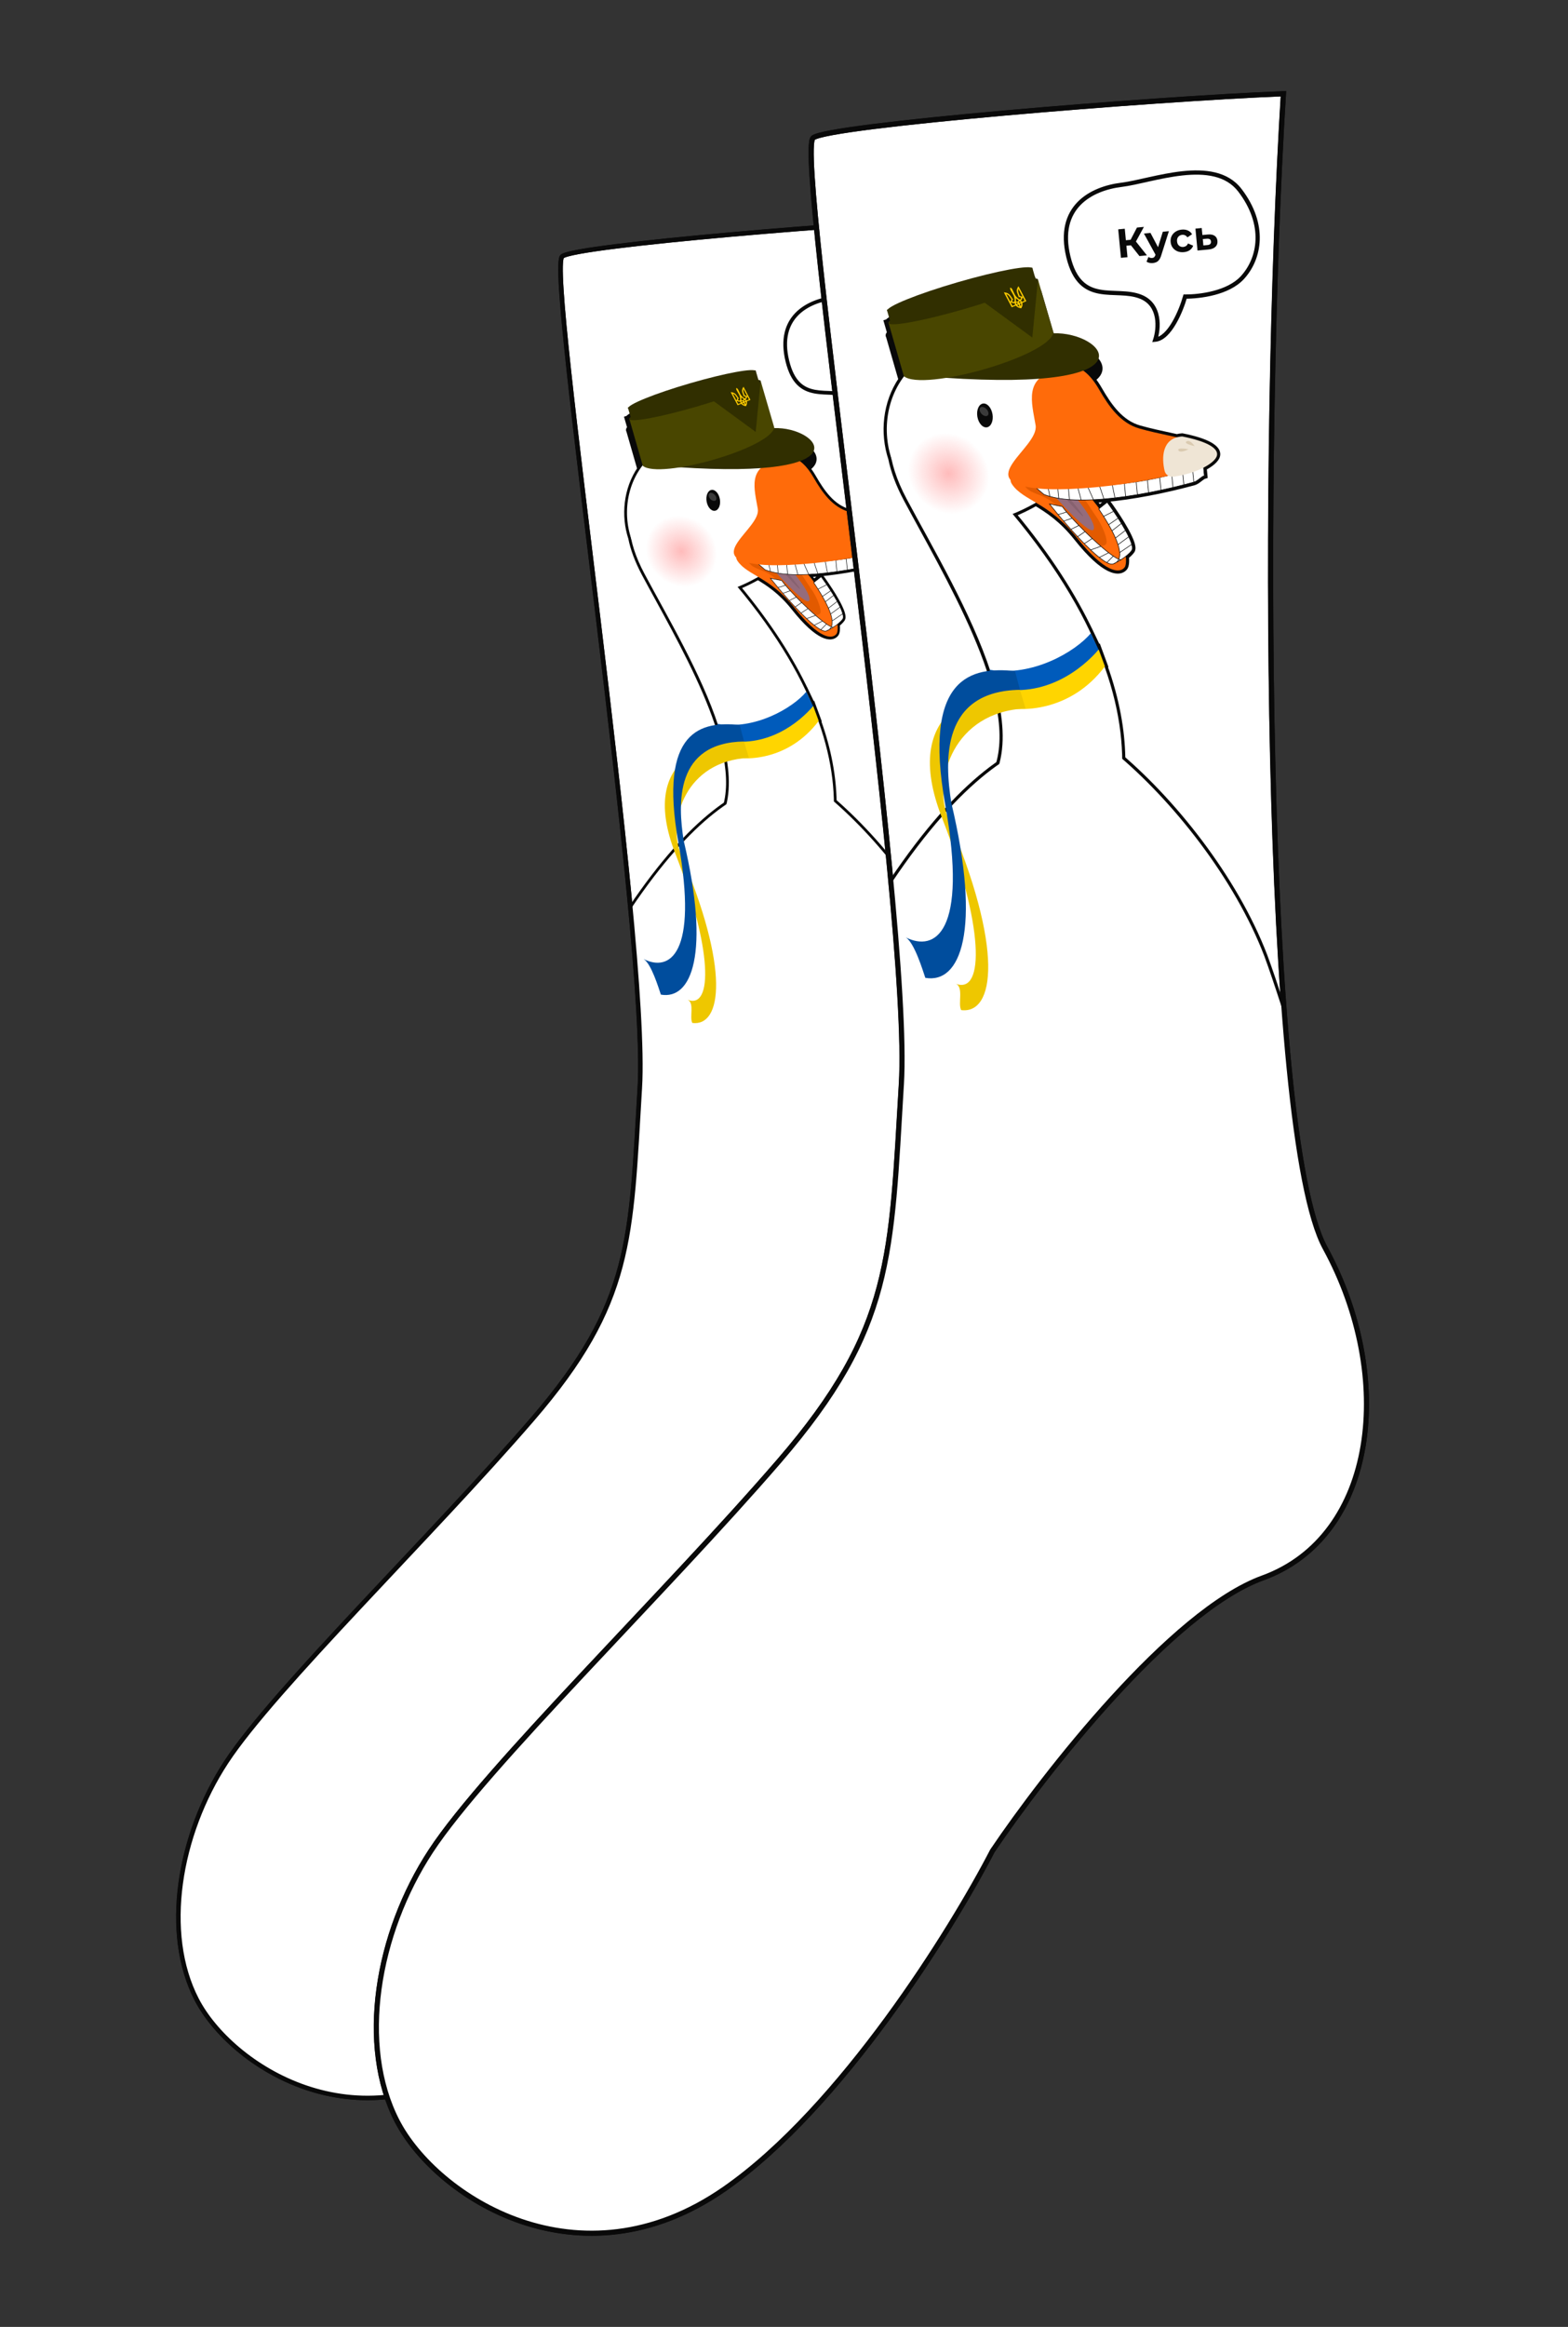 <svg width="116" height="172" viewBox="0 0 116 172" fill="none" xmlns="http://www.w3.org/2000/svg">
<rect x="0" y="0" width="116" height="172" fill="#333333" stroke="none"/>
<path d="M41.593 18.954C42.539 18.144 63.555 16.422 72.173 16.084C70.765 38.88 70.821 83.629 74.877 91.059C79.456 99.448 78.256 109.803 70.821 112.505C64.873 114.666 56.627 125.226 53.248 130.235C50.6 135.357 43.413 146.919 35.843 152.187C26.38 158.773 17.086 152.694 14.552 147.797C12.017 142.9 13.2 135.639 16.748 130.235C20.297 124.832 31.956 113.518 39.392 104.906C46.827 96.294 46.657 91.566 47.333 80.421C48.009 69.276 40.41 19.968 41.593 18.954Z" fill="white" stroke="#090909" stroke-width="0.339"/>
<mask id="path-2-outside-1_714_945" maskUnits="userSpaceOnUse" x="44.427" y="26.035" width="26.987" height="44.99" fill="black">
<rect fill="white" x="44.427" y="26.035" width="26.987" height="44.99"/>
<path fill-rule="evenodd" clip-rule="evenodd" d="M55.833 28.207C55.474 28.053 53.431 28.446 51.02 29.145C48.609 29.845 46.674 30.607 46.454 30.929L46.415 30.94L46.619 31.642C46.541 31.704 46.505 31.756 46.517 31.796L46.517 31.796L46.517 31.797C46.52 31.807 46.526 31.815 46.534 31.823L47.35 34.658C46.322 36.166 46.141 38.12 46.68 39.763C46.836 40.55 47.152 41.429 47.675 42.41C47.984 42.989 48.32 43.603 48.67 44.243C50.218 47.076 52.042 50.411 53.081 53.506L53.08 53.506L53.402 54.675L53.394 54.673L53.71 55.872L53.717 55.874C54.282 58.838 53.752 61.354 51.017 62.643C45.626 65.184 52.973 68.368 57.321 69.643C59.76 67.587 63.637 61.953 60.545 53.313L60.564 53.287L60.16 52.191L60.154 52.198L59.647 51.136L59.645 51.139C58.525 48.753 56.882 46.165 54.565 43.385C55.037 43.196 55.54 42.954 56.076 42.652C56.84 43.108 57.769 43.706 58.743 44.932C60.561 47.221 61.519 47.279 61.847 46.858C61.926 46.756 61.959 46.485 61.92 46.147C62.072 46.029 62.21 45.9 62.306 45.766C62.363 45.687 62.358 45.547 62.309 45.367C62.27 45.224 62.202 45.056 62.115 44.873C62.053 44.741 61.98 44.601 61.9 44.457C61.819 44.31 61.73 44.158 61.638 44.007C61.568 43.893 61.497 43.779 61.425 43.667C61.326 43.513 61.226 43.363 61.129 43.22C60.98 43.001 60.837 42.799 60.715 42.633L60.197 43.041C60.056 42.848 59.906 42.653 59.747 42.461L59.822 42.458C60.046 42.447 60.273 42.431 60.502 42.411C60.738 42.391 60.977 42.367 61.217 42.339C61.448 42.312 61.68 42.281 61.912 42.248C62.168 42.212 62.425 42.171 62.679 42.128C62.924 42.087 63.168 42.043 63.408 41.998C63.68 41.946 63.948 41.891 64.21 41.836C64.477 41.779 64.738 41.72 64.991 41.661C65.235 41.604 65.471 41.546 65.697 41.489C65.924 41.431 66.141 41.374 66.345 41.318C66.48 41.281 66.604 41.184 66.722 41.091C66.827 41.009 66.927 40.93 67.028 40.9L66.977 40.374C67.469 40.121 67.789 39.835 67.848 39.595C67.969 39.106 67.161 38.657 65.59 38.349C65.465 38.357 65.351 38.377 65.248 38.405C65.134 38.38 65.019 38.356 64.903 38.331L64.898 38.33L64.897 38.329C64.216 38.183 63.491 38.026 62.816 37.837C61.584 37.492 60.825 36.407 60.186 35.298C60.034 35.033 59.881 34.81 59.729 34.623C61.144 33.703 59.157 32.397 57.238 32.465C57.242 32.452 57.245 32.44 57.248 32.428L56.243 28.987C56.243 28.983 56.243 28.979 56.242 28.975C56.23 28.936 56.172 28.911 56.073 28.901L55.869 28.197L55.833 28.207Z"/>
</mask>
<path fill-rule="evenodd" clip-rule="evenodd" d="M55.833 28.207C55.474 28.053 53.431 28.446 51.02 29.145C48.609 29.845 46.674 30.607 46.454 30.929L46.415 30.94L46.619 31.642C46.541 31.704 46.505 31.756 46.517 31.796L46.517 31.796L46.517 31.797C46.52 31.807 46.526 31.815 46.534 31.823L47.35 34.658C46.322 36.166 46.141 38.12 46.68 39.763C46.836 40.55 47.152 41.429 47.675 42.41C47.984 42.989 48.32 43.603 48.67 44.243C50.218 47.076 52.042 50.411 53.081 53.506L53.08 53.506L53.402 54.675L53.394 54.673L53.71 55.872L53.717 55.874C54.282 58.838 53.752 61.354 51.017 62.643C45.626 65.184 52.973 68.368 57.321 69.643C59.76 67.587 63.637 61.953 60.545 53.313L60.564 53.287L60.16 52.191L60.154 52.198L59.647 51.136L59.645 51.139C58.525 48.753 56.882 46.165 54.565 43.385C55.037 43.196 55.54 42.954 56.076 42.652C56.84 43.108 57.769 43.706 58.743 44.932C60.561 47.221 61.519 47.279 61.847 46.858C61.926 46.756 61.959 46.485 61.92 46.147C62.072 46.029 62.21 45.9 62.306 45.766C62.363 45.687 62.358 45.547 62.309 45.367C62.27 45.224 62.202 45.056 62.115 44.873C62.053 44.741 61.98 44.601 61.9 44.457C61.819 44.31 61.73 44.158 61.638 44.007C61.568 43.893 61.497 43.779 61.425 43.667C61.326 43.513 61.226 43.363 61.129 43.22C60.98 43.001 60.837 42.799 60.715 42.633L60.197 43.041C60.056 42.848 59.906 42.653 59.747 42.461L59.822 42.458C60.046 42.447 60.273 42.431 60.502 42.411C60.738 42.391 60.977 42.367 61.217 42.339C61.448 42.312 61.68 42.281 61.912 42.248C62.168 42.212 62.425 42.171 62.679 42.128C62.924 42.087 63.168 42.043 63.408 41.998C63.68 41.946 63.948 41.891 64.21 41.836C64.477 41.779 64.738 41.72 64.991 41.661C65.235 41.604 65.471 41.546 65.697 41.489C65.924 41.431 66.141 41.374 66.345 41.318C66.48 41.281 66.604 41.184 66.722 41.091C66.827 41.009 66.927 40.93 67.028 40.9L66.977 40.374C67.469 40.121 67.789 39.835 67.848 39.595C67.969 39.106 67.161 38.657 65.59 38.349C65.465 38.357 65.351 38.377 65.248 38.405C65.134 38.38 65.019 38.356 64.903 38.331L64.898 38.33L64.897 38.329C64.216 38.183 63.491 38.026 62.816 37.837C61.584 37.492 60.825 36.407 60.186 35.298C60.034 35.033 59.881 34.81 59.729 34.623C61.144 33.703 59.157 32.397 57.238 32.465C57.242 32.452 57.245 32.44 57.248 32.428L56.243 28.987C56.243 28.983 56.243 28.979 56.242 28.975C56.23 28.936 56.172 28.911 56.073 28.901L55.869 28.197L55.833 28.207Z" fill="#090909"/>
<path d="M51.02 29.145L50.963 28.949L51.02 29.145ZM55.833 28.207L55.751 28.396L55.819 28.425L55.89 28.404L55.833 28.207ZM46.454 30.929L46.511 31.126L46.581 31.106L46.623 31.045L46.454 30.929ZM46.415 30.94L46.358 30.744L46.161 30.801L46.218 30.998L46.415 30.94ZM46.619 31.642L46.747 31.802L46.854 31.716L46.816 31.585L46.619 31.642ZM46.517 31.796L46.32 31.853L46.32 31.853L46.517 31.796ZM46.517 31.796L46.714 31.741L46.714 31.739L46.517 31.796ZM46.517 31.797L46.32 31.852L46.32 31.854L46.517 31.797ZM46.534 31.823L46.731 31.767L46.715 31.712L46.674 31.674L46.534 31.823ZM47.35 34.658L47.519 34.774L47.573 34.694L47.547 34.602L47.35 34.658ZM46.68 39.763L46.881 39.724L46.879 39.711L46.875 39.699L46.68 39.763ZM47.675 42.41L47.494 42.506L47.494 42.506L47.675 42.41ZM48.67 44.243L48.49 44.341L48.67 44.243ZM53.081 53.506L53.046 53.708L53.385 53.767L53.276 53.441L53.081 53.506ZM53.08 53.506L53.115 53.304L52.797 53.248L52.883 53.56L53.08 53.506ZM53.402 54.675L53.358 54.875L53.69 54.948L53.6 54.621L53.402 54.675ZM53.394 54.673L53.438 54.473L53.11 54.401L53.196 54.725L53.394 54.673ZM53.71 55.872L53.512 55.924L53.541 56.035L53.65 56.068L53.71 55.872ZM53.717 55.874L53.919 55.836L53.895 55.715L53.777 55.678L53.717 55.874ZM51.017 62.643L50.93 62.457L50.93 62.457L51.017 62.643ZM57.321 69.643L57.263 69.84L57.369 69.87L57.453 69.799L57.321 69.643ZM60.545 53.313L60.381 53.189L60.315 53.278L60.352 53.382L60.545 53.313ZM60.564 53.287L60.728 53.411L60.795 53.322L60.757 53.217L60.564 53.287ZM60.16 52.191L60.352 52.12L60.232 51.792L60.004 52.057L60.16 52.191ZM60.154 52.198L59.969 52.286L60.104 52.57L60.309 52.331L60.154 52.198ZM59.647 51.136L59.832 51.048L59.695 50.76L59.49 51.004L59.647 51.136ZM59.645 51.139L59.459 51.226L59.596 51.517L59.802 51.27L59.645 51.139ZM54.565 43.385L54.489 43.195L54.227 43.3L54.408 43.516L54.565 43.385ZM56.076 42.652L56.181 42.476L56.078 42.415L55.975 42.474L56.076 42.652ZM58.743 44.932L58.582 45.06L58.743 44.932ZM61.847 46.858L62.009 46.983L62.009 46.983L61.847 46.858ZM61.92 46.147L61.795 45.985L61.704 46.055L61.717 46.17L61.92 46.147ZM62.306 45.766L62.14 45.647L62.14 45.647L62.306 45.766ZM62.309 45.367L62.111 45.422L62.111 45.422L62.309 45.367ZM62.115 44.873L62.3 44.785L62.3 44.785L62.115 44.873ZM61.9 44.457L61.721 44.556L61.9 44.457ZM61.638 44.007L61.463 44.114L61.638 44.007ZM61.425 43.667L61.252 43.777L61.252 43.777L61.425 43.667ZM61.129 43.22L60.959 43.335L61.129 43.22ZM60.715 42.633L60.88 42.511L60.754 42.341L60.587 42.472L60.715 42.633ZM60.197 43.041L60.032 43.162L60.157 43.334L60.324 43.202L60.197 43.041ZM59.747 42.461L59.737 42.257L59.326 42.276L59.589 42.593L59.747 42.461ZM59.822 42.458L59.832 42.663L59.833 42.663L59.822 42.458ZM60.502 42.411L60.485 42.207L60.502 42.411ZM61.217 42.339L61.241 42.542L61.217 42.339ZM61.912 42.248L61.883 42.045L61.912 42.248ZM62.679 42.128L62.645 41.926L62.645 41.926L62.679 42.128ZM63.408 41.998L63.446 42.199L63.446 42.199L63.408 41.998ZM64.21 41.836L64.167 41.635L64.21 41.836ZM64.991 41.661L65.038 41.861L64.991 41.661ZM65.697 41.489L65.646 41.29L65.697 41.489ZM66.345 41.318L66.4 41.516L66.345 41.318ZM66.722 41.091L66.595 40.93L66.595 40.93L66.722 41.091ZM67.028 40.9L67.087 41.096L67.248 41.047L67.232 40.88L67.028 40.9ZM66.977 40.374L66.883 40.191L66.76 40.255L66.773 40.393L66.977 40.374ZM67.848 39.595L68.047 39.644L67.848 39.595ZM65.59 38.349L65.63 38.148L65.603 38.142L65.576 38.144L65.59 38.349ZM65.248 38.405L65.204 38.605L65.254 38.616L65.303 38.603L65.248 38.405ZM64.903 38.331L64.86 38.531L64.86 38.531L64.903 38.331ZM64.898 38.33L64.941 38.129L64.941 38.129L64.898 38.33ZM64.897 38.329L64.853 38.53L64.854 38.53L64.897 38.329ZM62.816 37.837L62.76 38.035L62.816 37.837ZM60.186 35.298L60.364 35.196L60.364 35.196L60.186 35.298ZM59.729 34.623L59.617 34.451L59.426 34.575L59.57 34.752L59.729 34.623ZM57.238 32.465L57.042 32.404L56.957 32.68L57.245 32.67L57.238 32.465ZM57.248 32.428L57.448 32.474L57.46 32.422L57.445 32.37L57.248 32.428ZM56.243 28.987L56.039 28.997L56.04 29.021L56.047 29.044L56.243 28.987ZM56.242 28.975L56.045 29.032L56.045 29.032L56.242 28.975ZM56.073 28.901L55.876 28.958L55.914 29.09L56.051 29.104L56.073 28.901ZM55.869 28.197L56.066 28.14L56.008 27.943L55.812 28L55.869 28.197ZM51.077 29.343C52.278 28.994 53.386 28.722 54.235 28.558C54.66 28.475 55.017 28.42 55.287 28.395C55.423 28.382 55.532 28.377 55.616 28.38C55.658 28.381 55.69 28.384 55.715 28.387C55.727 28.389 55.736 28.391 55.742 28.393C55.749 28.395 55.752 28.396 55.751 28.396L55.914 28.019C55.831 27.984 55.727 27.973 55.627 27.97C55.521 27.967 55.394 27.973 55.249 27.986C54.96 28.013 54.589 28.071 54.157 28.155C53.292 28.323 52.173 28.598 50.963 28.949L51.077 29.343ZM46.623 31.045C46.623 31.045 46.624 31.043 46.629 31.038C46.634 31.033 46.64 31.026 46.65 31.018C46.668 31.002 46.694 30.982 46.729 30.959C46.798 30.912 46.893 30.857 47.014 30.796C47.256 30.672 47.587 30.528 47.99 30.37C48.796 30.055 49.876 29.691 51.077 29.343L50.963 28.949C49.753 29.3 48.66 29.667 47.84 29.988C47.431 30.148 47.086 30.298 46.828 30.43C46.699 30.496 46.588 30.559 46.499 30.619C46.417 30.675 46.335 30.74 46.284 30.814L46.623 31.045ZM46.473 31.137L46.511 31.126L46.397 30.732L46.358 30.744L46.473 31.137ZM46.816 31.585L46.612 30.883L46.218 30.998L46.422 31.699L46.816 31.585ZM46.714 31.739C46.723 31.77 46.72 31.797 46.715 31.816C46.711 31.832 46.705 31.841 46.705 31.842C46.704 31.842 46.707 31.839 46.714 31.831C46.722 31.823 46.733 31.814 46.747 31.802L46.491 31.482C46.445 31.519 46.398 31.562 46.364 31.613C46.332 31.661 46.29 31.749 46.32 31.853L46.714 31.739ZM46.714 31.739L46.714 31.738L46.32 31.853L46.32 31.853L46.714 31.739ZM46.715 31.742L46.714 31.741L46.319 31.851L46.32 31.852L46.715 31.742ZM46.674 31.674C46.688 31.687 46.705 31.709 46.714 31.74L46.32 31.854C46.335 31.904 46.363 31.944 46.394 31.973L46.674 31.674ZM47.547 34.602L46.731 31.767L46.337 31.88L47.153 34.715L47.547 34.602ZM46.875 39.699C46.353 38.11 46.53 36.224 47.519 34.774L47.18 34.543C46.113 36.108 45.928 38.129 46.485 39.827L46.875 39.699ZM47.856 42.313C47.34 41.347 47.032 40.486 46.881 39.724L46.479 39.803C46.639 40.612 46.963 41.511 47.494 42.506L47.856 42.313ZM48.849 44.145C48.5 43.505 48.164 42.892 47.856 42.313L47.494 42.506C47.804 43.087 48.14 43.702 48.49 44.341L48.849 44.145ZM53.276 53.441C52.229 50.325 50.396 46.974 48.849 44.145L48.49 44.341C50.041 47.178 51.854 50.497 52.887 53.571L53.276 53.441ZM53.045 53.708L53.046 53.708L53.116 53.304L53.115 53.304L53.045 53.708ZM53.6 54.621L53.278 53.451L52.883 53.56L53.204 54.729L53.6 54.621ZM53.35 54.873L53.358 54.875L53.446 54.475L53.438 54.473L53.35 54.873ZM53.908 55.82L53.592 54.621L53.196 54.725L53.512 55.924L53.908 55.82ZM53.777 55.678L53.77 55.676L53.65 56.068L53.657 56.07L53.777 55.678ZM51.105 62.828C52.519 62.161 53.375 61.169 53.798 59.954C54.218 58.747 54.205 57.337 53.919 55.836L53.516 55.913C53.795 57.376 53.798 58.706 53.411 59.819C53.026 60.925 52.25 61.835 50.93 62.457L51.105 62.828ZM57.379 69.446C55.209 68.81 52.315 67.704 50.639 66.454C50.222 66.143 49.889 65.828 49.661 65.518C49.434 65.207 49.321 64.911 49.321 64.63C49.322 64.083 49.769 63.458 51.105 62.828L50.93 62.457C49.569 63.099 48.913 63.825 48.911 64.629C48.91 65.024 49.07 65.404 49.331 65.76C49.59 66.115 49.958 66.457 50.394 66.782C52.131 68.078 55.085 69.201 57.263 69.84L57.379 69.446ZM60.352 53.382C63.409 61.926 59.575 67.474 57.189 69.486L57.453 69.799C59.944 67.699 63.864 61.979 60.738 53.244L60.352 53.382ZM60.401 53.164L60.381 53.189L60.709 53.436L60.728 53.411L60.401 53.164ZM59.968 52.261L60.372 53.358L60.757 53.217L60.352 52.12L59.968 52.261ZM60.309 52.331L60.316 52.324L60.004 52.057L59.998 52.064L60.309 52.331ZM59.462 51.224L59.969 52.286L60.339 52.11L59.832 51.048L59.462 51.224ZM59.802 51.27L59.804 51.267L59.49 51.004L59.487 51.007L59.802 51.27ZM54.408 43.516C56.715 46.285 58.348 48.858 59.459 51.226L59.83 51.052C58.702 48.648 57.049 46.045 54.723 43.254L54.408 43.516ZM55.975 42.474C55.447 42.772 54.952 43.009 54.489 43.195L54.642 43.575C55.123 43.383 55.634 43.137 56.176 42.831L55.975 42.474ZM58.904 44.805C57.907 43.55 56.955 42.937 56.181 42.476L55.971 42.828C56.725 43.278 57.63 43.861 58.582 45.06L58.904 44.805ZM61.685 46.732C61.637 46.794 61.566 46.841 61.457 46.853C61.343 46.865 61.175 46.84 60.944 46.727C60.477 46.499 59.806 45.941 58.904 44.805L58.582 45.06C59.498 46.212 60.215 46.827 60.764 47.095C61.04 47.23 61.287 47.284 61.502 47.26C61.722 47.236 61.893 47.132 62.009 46.983L61.685 46.732ZM61.717 46.17C61.735 46.327 61.735 46.464 61.724 46.569C61.718 46.621 61.71 46.662 61.701 46.692C61.691 46.724 61.684 46.734 61.685 46.732L62.009 46.983C62.085 46.886 62.118 46.743 62.132 46.613C62.147 46.472 62.145 46.304 62.124 46.124L61.717 46.17ZM62.14 45.647C62.059 45.758 61.938 45.873 61.795 45.985L62.046 46.309C62.206 46.185 62.36 46.042 62.472 45.886L62.14 45.647ZM62.111 45.422C62.133 45.502 62.142 45.562 62.142 45.605C62.143 45.649 62.133 45.655 62.14 45.647L62.472 45.886C62.536 45.798 62.553 45.694 62.553 45.604C62.552 45.511 62.534 45.412 62.507 45.313L62.111 45.422ZM61.93 44.961C62.014 45.139 62.076 45.295 62.111 45.422L62.507 45.313C62.463 45.154 62.39 44.974 62.3 44.785L61.93 44.961ZM61.721 44.556C61.799 44.697 61.87 44.833 61.93 44.961L62.3 44.785C62.236 44.648 62.161 44.504 62.079 44.358L61.721 44.556ZM61.463 44.114C61.554 44.263 61.641 44.412 61.721 44.556L62.079 44.358C61.996 44.207 61.906 44.054 61.813 43.9L61.463 44.114ZM61.252 43.777C61.323 43.889 61.394 44.001 61.463 44.114L61.813 43.9C61.742 43.785 61.67 43.669 61.597 43.556L61.252 43.777ZM60.959 43.335C61.056 43.477 61.154 43.626 61.252 43.777L61.597 43.556C61.497 43.401 61.396 43.249 61.298 43.105L60.959 43.335ZM60.549 42.754C60.67 42.919 60.812 43.118 60.959 43.335L61.298 43.105C61.148 42.883 61.004 42.68 60.88 42.511L60.549 42.754ZM60.324 43.202L60.842 42.794L60.587 42.472L60.07 42.88L60.324 43.202ZM59.589 42.593C59.745 42.78 59.893 42.972 60.032 43.162L60.363 42.92C60.22 42.724 60.067 42.525 59.904 42.33L59.589 42.593ZM59.813 42.253L59.737 42.257L59.757 42.666L59.832 42.663L59.813 42.253ZM60.485 42.207C60.258 42.227 60.033 42.242 59.812 42.253L59.833 42.663C60.059 42.651 60.288 42.636 60.52 42.616L60.485 42.207ZM61.193 42.135C60.955 42.163 60.719 42.187 60.485 42.207L60.52 42.616C60.758 42.595 60.999 42.571 61.241 42.542L61.193 42.135ZM61.883 42.045C61.653 42.078 61.422 42.108 61.193 42.135L61.241 42.542C61.474 42.515 61.707 42.485 61.941 42.451L61.883 42.045ZM62.645 41.926C62.392 41.969 62.137 42.009 61.883 42.045L61.941 42.451C62.199 42.414 62.457 42.374 62.714 42.331L62.645 41.926ZM63.37 41.796C63.131 41.842 62.889 41.885 62.645 41.926L62.714 42.331C62.96 42.289 63.205 42.245 63.446 42.199L63.37 41.796ZM64.167 41.635C63.906 41.691 63.64 41.745 63.37 41.796L63.446 42.199C63.72 42.147 63.989 42.092 64.252 42.036L64.167 41.635ZM64.944 41.461C64.693 41.52 64.433 41.578 64.167 41.635L64.252 42.036C64.521 41.979 64.784 41.92 65.038 41.861L64.944 41.461ZM65.646 41.29C65.422 41.347 65.187 41.405 64.944 41.461L65.038 41.861C65.283 41.803 65.52 41.745 65.747 41.688L65.646 41.29ZM66.291 41.12C66.088 41.176 65.872 41.233 65.646 41.29L65.747 41.688C65.975 41.63 66.194 41.572 66.4 41.516L66.291 41.12ZM66.595 40.93C66.469 41.029 66.378 41.096 66.291 41.12L66.4 41.516C66.582 41.466 66.739 41.339 66.849 41.252L66.595 40.93ZM66.968 40.703C66.823 40.747 66.69 40.856 66.595 40.93L66.849 41.252C66.964 41.162 67.032 41.112 67.087 41.096L66.968 40.703ZM66.773 40.393L66.823 40.919L67.232 40.88L67.181 40.354L66.773 40.393ZM67.649 39.546C67.634 39.607 67.575 39.705 67.438 39.827C67.306 39.945 67.119 40.07 66.883 40.191L67.071 40.556C67.328 40.424 67.546 40.28 67.712 40.132C67.873 39.989 68.003 39.823 68.047 39.644L67.649 39.546ZM65.551 38.55C66.329 38.703 66.899 38.887 67.254 39.084C67.432 39.182 67.542 39.276 67.601 39.357C67.655 39.433 67.663 39.492 67.649 39.546L68.047 39.644C68.094 39.454 68.046 39.274 67.933 39.118C67.826 38.968 67.658 38.838 67.453 38.725C67.042 38.498 66.422 38.303 65.63 38.148L65.551 38.55ZM65.303 38.603C65.391 38.578 65.491 38.561 65.604 38.553L65.576 38.144C65.438 38.154 65.311 38.175 65.193 38.208L65.303 38.603ZM64.86 38.531C64.976 38.556 65.091 38.581 65.204 38.605L65.291 38.205C65.178 38.18 65.062 38.155 64.946 38.13L64.86 38.531ZM64.855 38.53L64.86 38.531L64.946 38.13L64.941 38.129L64.855 38.53ZM64.854 38.53L64.855 38.53L64.941 38.129L64.939 38.129L64.854 38.53ZM62.76 38.035C63.442 38.226 64.174 38.383 64.853 38.53L64.94 38.129C64.258 37.982 63.539 37.827 62.871 37.64L62.76 38.035ZM60.009 35.401C60.647 36.508 61.441 37.664 62.76 38.035L62.871 37.64C61.727 37.319 61.004 36.306 60.364 35.196L60.009 35.401ZM59.57 34.752C59.714 34.929 59.861 35.144 60.009 35.401L60.364 35.196C60.207 34.923 60.048 34.69 59.888 34.493L59.57 34.752ZM57.245 32.67C58.164 32.637 59.092 32.937 59.608 33.336C59.869 33.538 59.991 33.737 60.002 33.902C60.012 34.051 59.936 34.243 59.617 34.451L59.841 34.795C60.229 34.542 60.435 34.227 60.411 33.874C60.388 33.538 60.158 33.243 59.859 33.012C59.255 32.545 58.23 32.225 57.231 32.26L57.245 32.67ZM57.048 32.381C57.047 32.389 57.044 32.396 57.042 32.404L57.434 32.525C57.439 32.508 57.444 32.491 57.448 32.474L57.048 32.381ZM56.047 29.044L57.051 32.485L57.445 32.37L56.44 28.929L56.047 29.044ZM56.045 29.032C56.041 29.02 56.039 29.009 56.039 28.997L56.448 28.976C56.447 28.957 56.444 28.937 56.438 28.918L56.045 29.032ZM56.051 29.104C56.07 29.106 56.084 29.109 56.094 29.111C56.105 29.113 56.109 29.115 56.108 29.115C56.108 29.115 56.098 29.11 56.085 29.099C56.071 29.085 56.054 29.063 56.045 29.032L56.438 28.918C56.408 28.813 56.325 28.762 56.272 28.739C56.217 28.715 56.154 28.703 56.095 28.697L56.051 29.104ZM55.672 28.254L55.876 28.958L56.27 28.843L56.066 28.14L55.672 28.254ZM55.89 28.404L55.926 28.394L55.812 28L55.775 28.011L55.89 28.404Z" fill="#090909" mask="url(#path-2-outside-1_714_945)"/>
<path fill-rule="evenodd" clip-rule="evenodd" d="M72.183 75.573C72.748 83.078 73.611 88.797 74.846 91.058C79.425 99.447 78.225 109.802 70.79 112.504C64.842 114.665 56.596 125.225 53.217 130.234C50.569 135.357 43.382 146.918 35.812 152.187C26.349 158.772 17.055 152.693 14.521 147.796C11.986 142.899 13.169 135.638 16.718 130.234C18.855 126.979 23.938 121.578 29.266 115.915C32.782 112.178 36.405 108.328 39.361 104.905C46.348 96.811 46.619 92.147 47.188 82.363C47.224 81.737 47.262 81.09 47.303 80.42C47.464 77.76 47.154 72.928 46.604 67.097C55.731 53.549 61.164 58.664 61.164 58.664C64.933 61.765 69.022 66.894 70.967 71.984C71.27 72.804 71.685 74.024 72.183 75.573Z" fill="white"/>
<path d="M72.183 75.573L72.285 75.565L72.284 75.553L72.28 75.541L72.183 75.573ZM74.846 91.058L74.756 91.107L74.846 91.058ZM70.79 112.504L70.755 112.407L70.79 112.504ZM53.217 130.234L53.131 130.177L53.126 130.187L53.217 130.234ZM35.812 152.187L35.87 152.271L35.812 152.187ZM14.521 147.796L14.612 147.749L14.612 147.749L14.521 147.796ZM16.718 130.234L16.632 130.178L16.718 130.234ZM29.266 115.915L29.341 115.985L29.266 115.915ZM39.361 104.905L39.438 104.972L39.361 104.905ZM47.188 82.363L47.29 82.369L47.188 82.363ZM47.303 80.42L47.405 80.426L47.303 80.42ZM46.604 67.097L46.519 67.04L46.499 67.07L46.502 67.106L46.604 67.097ZM61.164 58.664L61.094 58.739L61.099 58.743L61.164 58.664ZM70.967 71.984L71.063 71.949L71.063 71.948L70.967 71.984ZM72.08 75.581C72.363 79.335 72.72 82.644 73.162 85.299C73.603 87.949 74.13 89.96 74.756 91.107L74.936 91.009C74.328 89.895 73.805 87.915 73.364 85.265C72.924 82.619 72.567 79.316 72.285 75.565L72.08 75.581ZM74.756 91.107C77.036 95.284 77.875 99.947 77.222 103.897C76.57 107.845 74.43 111.072 70.755 112.407L70.825 112.6C74.586 111.233 76.763 107.932 77.424 103.93C78.085 99.93 77.235 95.221 74.936 91.009L74.756 91.107ZM70.755 112.407C69.252 112.954 67.611 114.027 65.945 115.402C64.278 116.779 62.58 118.462 60.965 120.232C57.733 123.772 54.824 127.669 53.132 130.177L53.302 130.292C54.989 127.79 57.893 123.902 61.116 120.37C62.728 118.604 64.418 116.929 66.076 115.561C67.734 114.192 69.354 113.135 70.825 112.6L70.755 112.407ZM53.126 130.187C51.804 132.744 49.348 136.91 46.278 141.095C43.206 145.281 39.525 149.478 35.753 152.102L35.87 152.271C39.669 149.627 43.367 145.409 46.443 141.216C49.52 137.022 51.982 132.847 53.308 130.281L53.126 130.187ZM35.753 152.102C31.051 155.375 26.396 155.499 22.602 154.2C18.802 152.9 15.866 150.172 14.612 147.749L14.43 147.843C15.71 150.317 18.689 153.078 22.535 154.394C26.387 155.713 31.11 155.583 35.87 152.271L35.753 152.102ZM14.612 147.749C12.1 142.896 13.267 135.675 16.803 130.291L16.632 130.178C13.071 135.601 11.872 142.902 14.43 147.843L14.612 147.749ZM16.803 130.291C18.935 127.044 24.009 121.652 29.341 115.985L29.192 115.844C23.867 121.503 18.776 126.913 16.632 130.178L16.803 130.291ZM29.341 115.985C32.856 112.249 36.481 108.397 39.438 104.972L39.283 104.838C36.329 108.259 32.708 112.108 29.192 115.844L29.341 115.985ZM39.438 104.972C42.938 100.917 44.762 97.716 45.78 94.297C46.796 90.883 47.006 87.258 47.29 82.369L47.086 82.357C46.801 87.252 46.591 90.852 45.583 94.239C44.576 97.621 42.77 100.798 39.283 104.838L39.438 104.972ZM47.29 82.369C47.327 81.743 47.364 81.096 47.405 80.426L47.2 80.414C47.16 81.084 47.122 81.731 47.086 82.357L47.29 82.369ZM47.405 80.426C47.567 77.757 47.256 72.917 46.706 67.087L46.502 67.106C47.052 72.939 47.361 77.763 47.2 80.414L47.405 80.426ZM61.164 58.664C61.234 58.589 61.234 58.589 61.234 58.589C61.234 58.589 61.234 58.589 61.234 58.589C61.233 58.589 61.233 58.588 61.233 58.588C61.232 58.587 61.231 58.586 61.229 58.585C61.226 58.582 61.221 58.578 61.216 58.573C61.204 58.563 61.188 58.548 61.165 58.53C61.121 58.495 61.056 58.444 60.971 58.386C60.799 58.269 60.545 58.119 60.212 57.982C59.544 57.708 58.56 57.488 57.29 57.699C54.75 58.12 51.089 60.256 46.519 67.04L46.689 67.154C51.246 60.39 54.865 58.309 57.324 57.901C58.552 57.697 59.497 57.91 60.134 58.171C60.452 58.302 60.694 58.446 60.855 58.556C60.936 58.61 60.996 58.657 61.036 58.69C61.056 58.706 61.071 58.718 61.081 58.727C61.085 58.731 61.089 58.734 61.091 58.736C61.092 58.737 61.093 58.738 61.093 58.738C61.094 58.739 61.094 58.739 61.094 58.739C61.094 58.739 61.094 58.739 61.094 58.739C61.094 58.739 61.094 58.739 61.164 58.664ZM71.063 71.948C69.11 66.838 65.009 61.695 61.229 58.585L61.099 58.743C64.857 61.834 68.934 66.95 70.871 72.021L71.063 71.948ZM72.28 75.541C71.782 73.993 71.367 72.77 71.063 71.949L70.871 72.02C71.173 72.837 71.587 74.056 72.085 75.604L72.28 75.541Z" fill="#090909"/>
<path d="M41.594 18.954C42.541 18.144 63.557 16.421 72.175 16.084C70.767 38.88 70.823 83.629 74.879 91.059C79.457 99.447 78.258 109.802 70.823 112.504C64.875 114.666 56.629 125.225 53.25 130.235C50.602 135.357 43.415 146.919 35.845 152.187C26.382 158.773 17.088 152.694 14.554 147.797C12.019 142.9 13.202 135.638 16.75 130.235C20.299 124.831 31.958 113.517 39.393 104.905C46.828 96.293 46.66 91.565 47.335 80.42C48.011 69.275 40.412 19.968 41.594 18.954Z" stroke="#090909" stroke-width="0.328"/>
<path d="M47.677 42.409C44.931 37.266 47.897 34.88 49.722 34.331C51.207 35.127 56.354 36.513 53.897 36.748C51.441 36.982 52.449 40.264 53.261 41.876C66.879 57.018 60.712 66.785 57.323 69.642C52.975 68.368 46.043 65.59 51.139 62.788C57.667 59.197 51.109 48.838 47.677 42.409Z" fill="white"/>
<path d="M53.081 53.505C55.832 53.983 58.643 52.337 59.648 51.135L60.16 52.21C57.964 55.209 54.756 55.089 53.41 54.705L53.081 53.505Z" fill="#005BBB"/>
<path d="M53.396 54.673C56.73 55.408 59.146 53.376 60.162 52.19L60.566 53.287C58.338 56.252 55.049 56.283 53.712 55.872L53.396 54.673Z" fill="#FFD500"/>
<path d="M57.35 41.857C52.379 45.249 49.782 43.795 49.105 42.644C45.057 40.733 45.203 32.878 51.762 32.252C58.321 31.626 63.564 37.617 57.35 41.857Z" fill="white"/>
<ellipse cx="2.513" cy="2.743" rx="2.513" ry="2.743" transform="matrix(-0.697 0.717 0.718 0.697 50.193 37.038)" fill="url(#paint0_radial_714_945)"/>
<ellipse cx="0.498" cy="0.782" rx="0.498" ry="0.782" transform="matrix(0.986 -0.168 0.168 0.986 52.143 36.296)" fill="#090909"/>
<ellipse opacity="0.2" cx="0.224" cy="0.351" rx="0.224" ry="0.351" transform="matrix(-0.731 0.683 0.683 0.73 52.633 36.319)" fill="white"/>
<path d="M55.038 54.8C52.402 54.642 47.22 56.088 49.964 63.104C52.688 70.068 52.765 74.611 50.876 73.906C50.862 73.9 50.848 73.894 50.833 73.889C50.847 73.895 50.861 73.9 50.876 73.906C51.395 74.141 50.991 75.218 51.22 75.615C53.396 75.886 54.029 71.685 50.31 62.984C49.448 60.658 50.683 56.241 55.405 56.019L55.038 54.8Z" fill="#EEC700"/>
<path d="M54.72 53.59C51.922 53.302 48.689 53.894 50.187 62.283C51.671 70.595 49.514 71.846 47.614 70.889C47.596 70.878 47.579 70.869 47.561 70.862C47.579 70.871 47.596 70.88 47.614 70.889C48.182 71.228 48.727 73.043 48.891 73.519C51.171 73.923 52.558 70.493 50.583 62.156C50.137 59.376 49.93 54.886 55.047 54.808L54.72 53.59Z" fill="#004D9D"/>
<path d="M54.568 41.473C53.983 40.617 56.066 40.693 57.131 40.784C59.223 40.874 60.748 43.93 61.373 44.701C61.999 45.472 62.063 46.622 61.881 46.857C61.553 47.279 60.594 47.22 58.776 44.932C56.959 42.643 55.3 42.543 54.568 41.473Z" fill="#FF6B0A"/>
<path d="M55.343 41.501C54.931 40.825 56.068 40.671 56.864 40.712C58.431 40.721 59.568 42.931 60.013 43.536C60.459 44.142 60.823 45.14 60.679 45.336C60.42 45.688 59.417 45.411 58.125 43.612C56.832 41.813 55.859 42.345 55.343 41.501Z" fill="#E25A00"/>
<path d="M59.888 44.319C59.945 43.618 57.967 41.384 56.97 40.354L56.647 41.448C57.703 42.697 59.832 45.02 59.888 44.319Z" fill="#956C7C"/>
<path d="M59.181 43.518C59.086 43.239 57.13 41.022 56.164 39.948L56.133 40.239C57.189 41.448 59.277 43.797 59.181 43.518Z" fill="#86616F"/>
<path d="M60.2 43.064L60.748 42.632C60.87 42.799 61.013 43 61.163 43.219C61.26 43.362 61.359 43.512 61.458 43.666C61.53 43.778 61.602 43.892 61.671 44.006C61.764 44.158 61.852 44.309 61.934 44.456C62.013 44.6 62.086 44.74 62.149 44.872C62.236 45.056 62.303 45.224 62.342 45.367C62.392 45.546 62.397 45.686 62.34 45.766C62.182 45.984 61.912 46.192 61.655 46.355C61.544 46.425 61.437 46.486 61.341 46.537C61.282 46.581 61.213 46.616 61.131 46.64C61.031 46.671 60.892 46.635 60.724 46.547C60.58 46.471 60.415 46.357 60.235 46.215C60.06 46.076 59.872 45.91 59.675 45.725C59.54 45.598 59.401 45.461 59.26 45.319C59.117 45.174 58.971 45.022 58.826 44.867C58.679 44.71 58.533 44.55 58.389 44.389C58.228 44.21 58.071 44.031 57.919 43.855C57.795 43.711 57.674 43.568 57.558 43.431C57.349 43.181 57.159 42.948 56.996 42.743L57.829 42.911C57.903 43.014 57.997 43.133 58.107 43.264C58.212 43.389 58.331 43.525 58.461 43.667C58.599 43.818 58.749 43.976 58.906 44.137C59.035 44.269 59.168 44.403 59.304 44.536C59.459 44.688 59.617 44.839 59.774 44.985C59.965 45.163 60.155 45.334 60.337 45.492C60.516 45.646 60.686 45.787 60.843 45.908C60.95 45.992 61.051 46.065 61.143 46.128C61.286 46.225 61.409 46.296 61.503 46.332C61.556 46.215 61.575 46.069 61.561 45.897C61.549 45.746 61.513 45.576 61.452 45.385C61.409 45.251 61.354 45.108 61.288 44.955C61.223 44.806 61.147 44.648 61.061 44.482C60.994 44.355 60.922 44.223 60.843 44.086C60.743 43.913 60.635 43.734 60.516 43.547C60.417 43.391 60.312 43.23 60.2 43.064Z" fill="white"/>
<path d="M61.131 46.64C61.257 46.584 61.452 46.483 61.655 46.355M61.131 46.64C61.031 46.671 60.892 46.635 60.724 46.547M61.131 46.64C61.453 46.543 61.592 46.29 61.561 45.897M61.655 46.355C61.912 46.192 62.182 45.984 62.34 45.766C62.397 45.686 62.392 45.546 62.342 45.367M61.655 46.355C61.567 46.38 61.385 46.293 61.143 46.128M58.107 43.264C57.997 43.133 57.903 43.014 57.829 42.911L56.996 42.743C57.159 42.948 57.349 43.181 57.558 43.431M58.107 43.264L57.558 43.431M58.107 43.264C58.212 43.389 58.331 43.525 58.461 43.667M57.558 43.431C57.674 43.568 57.795 43.711 57.919 43.855M57.919 43.855L58.461 43.667M57.919 43.855C58.071 44.031 58.228 44.21 58.389 44.389M58.461 43.667C58.599 43.818 58.749 43.976 58.906 44.137M58.389 44.389L58.906 44.137M58.389 44.389C58.533 44.55 58.679 44.71 58.826 44.867M58.906 44.137C59.035 44.269 59.168 44.403 59.304 44.536M58.826 44.867L59.304 44.536M58.826 44.867C58.971 45.022 59.117 45.174 59.26 45.319M59.304 44.536C59.459 44.688 59.617 44.839 59.774 44.985M59.26 45.319L59.774 44.985M59.26 45.319C59.401 45.461 59.54 45.598 59.675 45.725M59.774 44.985C60.152 45.337 60.526 45.663 60.843 45.908M59.675 45.725L60.337 45.492M59.675 45.725C59.872 45.91 60.06 46.076 60.235 46.215M60.235 46.215L60.843 45.908M60.235 46.215C60.415 46.357 60.58 46.471 60.724 46.547M60.843 45.908C60.95 45.992 61.051 46.065 61.143 46.128M60.724 46.547L61.143 46.128M61.561 45.897L62.342 45.367M61.561 45.897C61.549 45.746 61.513 45.576 61.452 45.385M62.342 45.367C62.303 45.224 62.236 45.056 62.149 44.872M61.452 45.385L62.149 44.872M61.452 45.385C61.409 45.251 61.354 45.108 61.288 44.955M62.149 44.872C62.086 44.74 62.013 44.6 61.934 44.456M61.288 44.955L61.934 44.456M61.288 44.955C61.223 44.806 61.147 44.648 61.061 44.482M61.934 44.456C61.852 44.309 61.764 44.158 61.671 44.006M61.061 44.482L61.671 44.006M61.061 44.482C60.994 44.355 60.922 44.223 60.843 44.086M61.671 44.006C61.602 43.892 61.53 43.778 61.458 43.666M60.843 44.086L61.458 43.666M60.843 44.086C60.743 43.913 60.635 43.734 60.516 43.547M61.458 43.666C61.359 43.512 61.26 43.362 61.163 43.219M60.516 43.547C60.417 43.391 60.312 43.23 60.2 43.064L60.748 42.632C60.87 42.799 61.013 43 61.163 43.219M60.516 43.547L61.163 43.219" stroke="#090909" stroke-width="0.038"/>
<path d="M66.955 40.1L67.032 40.899C66.819 40.963 66.604 41.248 66.35 41.318C66.145 41.374 65.928 41.431 65.701 41.489C65.475 41.546 65.239 41.603 64.995 41.661C64.743 41.72 64.481 41.778 64.214 41.835C63.952 41.891 63.684 41.945 63.412 41.997C63.172 42.043 62.928 42.087 62.684 42.128C62.429 42.171 62.172 42.211 61.916 42.248C61.684 42.281 61.452 42.311 61.221 42.338C60.981 42.366 60.743 42.391 60.506 42.411C60.277 42.431 60.05 42.446 59.827 42.457C59.554 42.471 59.287 42.478 59.027 42.477C58.765 42.476 58.511 42.467 58.268 42.45C58.023 42.432 57.789 42.406 57.567 42.37C57.365 42.337 57.174 42.295 56.994 42.245C56.856 42.207 56.725 42.163 56.601 42.114L55.919 41.533C56.188 41.557 56.503 41.577 56.854 41.592C57.056 41.6 57.27 41.607 57.495 41.612C57.716 41.616 57.948 41.618 58.188 41.617C58.384 41.617 58.586 41.615 58.792 41.61C59.003 41.606 59.219 41.599 59.44 41.59C59.693 41.58 59.952 41.567 60.215 41.55C60.488 41.532 60.765 41.511 61.045 41.485C61.306 41.461 61.57 41.433 61.835 41.401C62.091 41.371 62.347 41.336 62.604 41.298C62.848 41.261 63.091 41.221 63.334 41.177C63.603 41.128 63.87 41.074 64.135 41.015C64.398 40.956 64.659 40.892 64.915 40.823C65.153 40.758 65.387 40.689 65.617 40.615C65.836 40.545 66.051 40.47 66.261 40.39C66.499 40.3 66.731 40.203 66.955 40.1Z" fill="white"/>
<path d="M66.261 40.39C66.499 40.3 66.731 40.203 66.955 40.1L67.032 40.899C66.819 40.963 66.604 41.248 66.35 41.318M66.261 40.39L66.35 41.318M66.261 40.39C66.051 40.47 65.836 40.545 65.617 40.615M66.35 41.318C66.145 41.374 65.928 41.431 65.701 41.489M65.701 41.489L65.617 40.615M65.701 41.489C65.475 41.546 65.239 41.603 64.995 41.661M65.617 40.615C65.387 40.689 65.153 40.758 64.915 40.823M64.995 41.661L64.915 40.823M64.995 41.661C64.743 41.72 64.481 41.778 64.214 41.835M64.915 40.823C64.659 40.892 64.398 40.956 64.135 41.015M64.214 41.835L64.135 41.015M64.214 41.835C63.952 41.891 63.684 41.945 63.412 41.997M64.135 41.015C63.87 41.074 63.603 41.128 63.334 41.177M63.412 41.997L63.334 41.177M63.412 41.997C63.172 42.043 62.928 42.087 62.684 42.128M63.334 41.177C63.091 41.221 62.848 41.261 62.604 41.298M62.684 42.128L62.604 41.298M62.684 42.128C62.429 42.171 62.172 42.211 61.916 42.248M62.604 41.298C62.347 41.336 62.091 41.371 61.835 41.401M61.916 42.248L61.835 41.401M61.916 42.248C61.684 42.281 61.452 42.311 61.221 42.338M61.835 41.401C61.57 41.433 61.306 41.461 61.045 41.485M61.221 42.338L61.045 41.485M61.221 42.338C60.981 42.366 60.743 42.391 60.506 42.411M61.045 41.485C60.765 41.511 60.488 41.532 60.215 41.55M60.506 42.411L60.215 41.55M60.506 42.411C60.277 42.431 60.05 42.446 59.827 42.457M60.215 41.55C59.952 41.567 59.693 41.58 59.44 41.59M59.827 42.457L59.44 41.59M59.827 42.457C59.554 42.471 59.287 42.478 59.027 42.477M59.44 41.59C59.219 41.599 59.003 41.606 58.792 41.61M59.027 42.477L58.792 41.61M59.027 42.477C58.765 42.476 58.511 42.467 58.268 42.45M58.792 41.61C58.586 41.615 58.384 41.617 58.188 41.617M58.268 42.45L58.188 41.617M58.268 42.45C58.023 42.432 57.789 42.406 57.567 42.37M58.188 41.617C57.948 41.618 57.716 41.616 57.495 41.612M57.567 42.37L57.495 41.612M57.567 42.37C57.365 42.337 57.174 42.295 56.994 42.245M57.495 41.612C57.27 41.607 57.056 41.6 56.854 41.592M56.994 42.245C56.856 42.207 56.725 42.163 56.601 42.114L55.919 41.533C56.188 41.557 56.503 41.577 56.854 41.592M56.994 42.245L56.854 41.592" stroke="#090909" stroke-width="0.038"/>
<path d="M60.188 35.298C59.122 33.446 58.038 33.626 57.548 34.057C55.26 34.445 55.814 36.163 56.061 37.618C56.307 39.073 51.814 41.306 56.255 41.734C59.272 42.024 66.963 40.933 67.671 39.583C68.106 38.753 65.157 38.493 62.818 37.837C61.586 37.491 60.827 36.407 60.188 35.298Z" fill="#FF6B0A"/>
<path d="M65.034 40.962C66.551 40.749 67.731 40.079 67.85 39.595C67.971 39.106 67.163 38.657 65.592 38.348C64.256 38.438 64.247 39.754 64.451 40.594C64.511 40.843 64.77 40.999 65.034 40.962Z" fill="#EFE5D5"/>
<path d="M66.402 38.977C66.148 38.923 65.687 38.786 65.875 38.67C66.063 38.554 66.305 38.827 66.402 38.977Z" fill="#DACAB0"/>
<path d="M66.003 39.18C65.746 39.133 65.255 39.081 65.348 39.253C65.442 39.425 65.824 39.276 66.003 39.18Z" fill="#DACAB0"/>
<path d="M56.132 28.169L55.902 27.378L46.449 30.122L47.694 34.407L48.027 34.311L55.959 32.533L57.148 31.664L56.282 28.685L56.329 28.678L56.272 28.154L56.132 28.169Z" fill="#312F00"/>
<ellipse cx="5.063" cy="0.503" rx="5.063" ry="0.503" transform="matrix(-0.96 0.279 0.279 0.96 56.135 27.674)" fill="#312F00"/>
<path d="M57.261 31.646C60.56 31.522 64.079 35.467 50.181 34.534L57.261 31.646Z" fill="#312F00"/>
<path d="M57.281 31.609C56.916 33.176 48.78 35.454 47.554 34.432L46.562 30.985C48.041 31.043 50.512 29.478 52.794 29.648L55.906 31.925L56.273 28.155L57.281 31.609Z" fill="#494600"/>
<ellipse cx="4.921" cy="0.503" rx="4.921" ry="0.503" transform="matrix(-0.96 0.279 0.279 0.96 55.779 26.956)" fill="#312F00"/>
<ellipse cx="4.99" cy="0.503" rx="4.99" ry="0.503" transform="matrix(-0.96 0.279 0.279 0.96 55.992 27.713)" fill="#312F00"/>
<path d="M55.007 28.586C54.994 28.604 54.983 28.618 54.974 28.632C54.899 28.752 54.875 28.863 54.913 28.992C54.929 29.046 54.952 29.099 54.972 29.152C54.989 29.198 55.007 29.244 55.023 29.291C55.027 29.303 55.032 29.308 55.048 29.303C55.082 29.291 55.117 29.293 55.144 29.314C55.169 29.333 55.176 29.358 55.17 29.385C55.163 29.412 55.142 29.431 55.113 29.444C55.099 29.45 55.087 29.449 55.073 29.441C54.967 29.38 54.882 29.301 54.815 29.207C54.76 29.13 54.724 29.044 54.685 28.96C54.662 28.913 54.637 28.866 54.616 28.817C54.602 28.787 54.587 28.76 54.563 28.735C54.539 28.709 54.51 28.69 54.474 28.676C54.461 28.709 54.458 28.742 54.467 28.773C54.475 28.802 54.488 28.832 54.502 28.859C54.516 28.889 54.536 28.917 54.552 28.945C54.595 29.02 54.639 29.095 54.679 29.171C54.745 29.298 54.77 29.432 54.752 29.573C54.751 29.591 54.739 29.601 54.72 29.607C54.673 29.623 54.622 29.607 54.603 29.57C54.585 29.536 54.604 29.49 54.648 29.47C54.663 29.462 54.662 29.457 54.654 29.446C54.614 29.39 54.574 29.332 54.535 29.276C54.489 29.212 54.449 29.146 54.383 29.096C54.295 29.03 54.202 29 54.085 28.988C54.076 28.988 54.068 28.987 54.056 28.986C54.06 28.994 54.062 28.998 54.065 29.003C54.232 29.32 54.392 29.623 54.56 29.94C54.569 29.958 54.569 29.958 54.589 29.95C54.665 29.918 54.742 29.886 54.817 29.854C54.831 29.849 54.838 29.849 54.847 29.86C54.915 29.937 55.004 29.988 55.116 30.007C55.139 30.011 55.163 30.019 55.186 30.025C55.206 29.965 55.251 29.91 55.261 29.845C55.269 29.792 55.27 29.738 55.255 29.686C55.253 29.675 55.257 29.669 55.268 29.664C55.346 29.632 55.422 29.599 55.5 29.567C55.513 29.561 55.518 29.557 55.511 29.544C55.343 29.225 55.181 28.919 55.013 28.601C55.014 28.599 55.012 28.595 55.007 28.586ZM55 28.767C55.002 28.767 55.005 28.766 55.008 28.766C55.011 28.772 55.014 28.778 55.017 28.783C55.097 28.936 55.172 29.077 55.253 29.23C55.266 29.255 55.266 29.255 55.235 29.268C55.224 29.273 55.217 29.273 55.209 29.264C55.181 29.239 55.146 29.226 55.107 29.224C55.09 29.223 55.084 29.217 55.08 29.204C55.059 29.144 55.038 29.083 55.014 29.024C54.99 28.962 54.982 28.912 54.989 28.846C54.991 28.819 54.996 28.794 55 28.767ZM54.213 29.1C54.215 29.099 54.215 29.098 54.217 29.097C54.227 29.102 54.236 29.106 54.244 29.11C54.307 29.144 54.358 29.169 54.398 29.223C54.449 29.292 54.497 29.362 54.547 29.431C54.554 29.44 54.554 29.448 54.546 29.458C54.523 29.487 54.511 29.519 54.515 29.554C54.516 29.57 54.508 29.578 54.481 29.584C54.464 29.588 54.465 29.576 54.461 29.569C54.379 29.413 54.303 29.27 54.22 29.114C54.217 29.11 54.214 29.105 54.213 29.1ZM55.162 29.506C55.167 29.503 55.172 29.5 55.178 29.495C55.232 29.458 55.265 29.413 55.257 29.352C55.255 29.344 55.258 29.339 55.267 29.336C55.273 29.333 55.28 29.33 55.287 29.328C55.296 29.324 55.302 29.325 55.306 29.333C55.339 29.395 55.371 29.457 55.403 29.519C55.405 29.522 55.401 29.532 55.397 29.534C55.346 29.557 55.293 29.579 55.241 29.599C55.237 29.601 55.227 29.599 55.224 29.596C55.204 29.566 55.183 29.537 55.162 29.506ZM54.753 29.677C54.766 29.712 54.778 29.745 54.791 29.778C54.795 29.788 54.787 29.791 54.779 29.794C54.731 29.814 54.682 29.834 54.634 29.855C54.619 29.861 54.611 29.858 54.606 29.846C54.578 29.791 54.548 29.736 54.519 29.68C54.505 29.655 54.505 29.655 54.535 29.643C54.543 29.639 54.551 29.636 54.559 29.644C54.601 29.685 54.656 29.694 54.717 29.685C54.73 29.683 54.742 29.679 54.753 29.677ZM54.834 29.362C54.894 29.413 54.953 29.463 55.024 29.503C55.004 29.533 54.985 29.561 54.964 29.589C54.962 29.593 54.951 29.595 54.945 29.595C54.913 29.592 54.883 29.587 54.851 29.584C54.841 29.583 54.837 29.58 54.838 29.571C54.847 29.506 54.842 29.442 54.834 29.378C54.835 29.372 54.834 29.366 54.834 29.362ZM55.168 29.708C55.194 29.749 55.186 29.856 55.16 29.88C55.159 29.88 55.158 29.879 55.158 29.879C55.135 29.837 55.112 29.795 55.091 29.753C55.089 29.749 55.093 29.741 55.096 29.739C55.119 29.727 55.144 29.718 55.168 29.708ZM55.081 29.916C55.029 29.912 54.935 29.845 54.924 29.809C54.945 29.8 54.968 29.791 54.989 29.782C55.002 29.777 55.008 29.779 55.013 29.789C55.031 29.823 55.049 29.858 55.067 29.892C55.072 29.899 55.076 29.907 55.081 29.916ZM55.1 29.658C55.088 29.663 55.075 29.669 55.061 29.673C55.057 29.674 55.046 29.671 55.046 29.668C55.033 29.63 55.043 29.587 55.079 29.562C55.087 29.557 55.092 29.557 55.098 29.564C55.114 29.584 55.128 29.605 55.144 29.626C55.149 29.634 55.145 29.64 55.137 29.643C55.125 29.647 55.112 29.652 55.1 29.658ZM54.924 29.731C54.913 29.736 54.902 29.741 54.891 29.745C54.88 29.751 54.871 29.75 54.867 29.738C54.859 29.717 54.851 29.695 54.844 29.673C54.841 29.662 54.845 29.657 54.858 29.656C54.9 29.65 54.95 29.67 54.968 29.701C54.969 29.704 54.966 29.713 54.962 29.715C54.949 29.722 54.936 29.726 54.924 29.731Z" fill="#FFCC00"/>
<path d="M62.951 29.277C64.265 29.802 64.129 31.355 63.898 32.066C64.843 31.976 65.585 30.163 65.838 29.268C66.817 29.268 68.636 29.042 69.561 28.036C70.718 26.78 71.103 24.591 69.404 22.367C67.706 20.143 63.681 21.764 61.706 22.006C59.731 22.248 57.464 23.446 58.247 26.682C59.03 29.918 61.309 28.621 62.951 29.277Z" fill="white"/>
<path d="M62.951 29.277L63.002 29.149L62.951 29.277ZM63.898 32.066L63.911 32.204L63.701 32.224L63.766 32.024L63.898 32.066ZM65.838 29.268L65.705 29.231L65.733 29.131L65.838 29.131L65.838 29.268ZM69.561 28.036L69.663 28.13L69.561 28.036ZM69.404 22.367L69.295 22.45L69.404 22.367ZM61.706 22.006L61.689 21.869L61.706 22.006ZM58.247 26.682L58.113 26.715L58.247 26.682ZM63.002 29.149C63.713 29.434 64.032 30 64.139 30.577C64.246 31.148 64.15 31.738 64.029 32.109L63.766 32.024C63.877 31.684 63.965 31.142 63.868 30.628C63.773 30.119 63.502 29.646 62.9 29.405L63.002 29.149ZM63.884 31.929C64.078 31.911 64.275 31.802 64.469 31.617C64.662 31.433 64.844 31.182 65.008 30.9C65.336 30.336 65.581 29.671 65.705 29.231L65.97 29.306C65.842 29.761 65.589 30.45 65.246 31.039C65.075 31.333 64.878 31.608 64.659 31.817C64.441 32.025 64.189 32.177 63.911 32.204L63.884 31.929ZM65.838 29.131C66.319 29.13 67.006 29.075 67.685 28.896C68.366 28.717 69.023 28.418 69.46 27.943L69.663 28.13C69.175 28.66 68.46 28.977 67.755 29.163C67.048 29.349 66.337 29.406 65.838 29.406L65.838 29.131ZM69.46 27.943C70.568 26.738 70.955 24.625 69.295 22.45L69.514 22.283C71.25 24.557 70.867 26.821 69.663 28.13L69.46 27.943ZM69.295 22.45C68.493 21.401 67.132 21.242 65.674 21.399C64.949 21.477 64.215 21.631 63.533 21.782C62.856 21.933 62.225 22.082 61.723 22.143L61.689 21.869C62.174 21.81 62.787 21.665 63.473 21.513C64.155 21.362 64.903 21.204 65.644 21.125C67.117 20.966 68.618 21.109 69.514 22.283L69.295 22.45ZM61.723 22.143C60.752 22.262 59.726 22.615 59.041 23.318C58.364 24.012 57.998 25.07 58.381 26.65L58.113 26.715C57.712 25.059 58.089 23.899 58.843 23.125C59.589 22.36 60.685 21.992 61.689 21.869L61.723 22.143ZM58.381 26.65C58.573 27.443 58.853 27.942 59.178 28.262C59.502 28.581 59.884 28.734 60.302 28.812C60.726 28.89 61.174 28.891 61.64 28.912C62.098 28.934 62.568 28.976 63.002 29.149L62.9 29.405C62.512 29.25 62.082 29.209 61.627 29.188C61.179 29.167 60.7 29.166 60.252 29.083C59.797 28.998 59.359 28.827 58.985 28.459C58.611 28.092 58.313 27.54 58.113 26.715L58.381 26.65Z" fill="#090909"/>
<path d="M62.822 26.122L62.16 25.287L62.487 25.045L63.308 26.076L62.822 26.122ZM61.619 26.237L61.442 24.387L61.868 24.346L62.045 26.197L61.619 26.237ZM61.849 25.463L61.815 25.106L62.46 25.045L62.494 25.401L61.849 25.463ZM62.548 25.263L62.149 25.253L62.661 24.27L63.113 24.227L62.548 25.263ZM63.693 26.578C63.619 26.585 63.544 26.581 63.47 26.565C63.395 26.549 63.334 26.523 63.284 26.486L63.406 26.179C63.441 26.204 63.479 26.222 63.521 26.234C63.565 26.246 63.607 26.25 63.648 26.246C63.706 26.241 63.75 26.222 63.781 26.191C63.814 26.161 63.841 26.113 63.863 26.047L63.921 25.866L63.948 25.817L64.341 24.542L64.738 24.504L64.24 26.075C64.205 26.194 64.16 26.289 64.107 26.36C64.055 26.431 63.994 26.483 63.924 26.516C63.856 26.549 63.779 26.57 63.693 26.578ZM63.89 26.076L63.114 24.659L63.54 24.619L64.145 25.761L63.89 26.076ZM65.713 25.868C65.559 25.883 65.42 25.865 65.294 25.814C65.168 25.762 65.065 25.684 64.986 25.58C64.909 25.475 64.863 25.352 64.85 25.211C64.836 25.069 64.857 24.939 64.914 24.824C64.972 24.706 65.058 24.611 65.172 24.538C65.286 24.463 65.419 24.418 65.573 24.403C65.722 24.389 65.856 24.408 65.973 24.461C66.09 24.512 66.18 24.593 66.244 24.705L65.941 24.907C65.897 24.844 65.846 24.799 65.787 24.772C65.729 24.746 65.667 24.736 65.602 24.742C65.532 24.749 65.47 24.771 65.416 24.808C65.363 24.845 65.322 24.894 65.294 24.955C65.268 25.017 65.259 25.089 65.267 25.172C65.275 25.254 65.298 25.323 65.335 25.378C65.374 25.433 65.423 25.474 65.483 25.5C65.542 25.527 65.607 25.537 65.677 25.53C65.743 25.523 65.801 25.503 65.853 25.468C65.906 25.431 65.948 25.376 65.979 25.304L66.315 25.448C66.273 25.567 66.2 25.664 66.095 25.738C65.99 25.81 65.862 25.854 65.713 25.868ZM67.275 24.721C67.462 24.705 67.608 24.734 67.713 24.807C67.819 24.879 67.879 24.99 67.894 25.14C67.909 25.296 67.865 25.424 67.762 25.523C67.66 25.62 67.51 25.678 67.312 25.697L66.598 25.762L66.462 24.34L66.872 24.301L66.915 24.755L67.275 24.721ZM67.247 25.407C67.327 25.401 67.386 25.378 67.425 25.339C67.464 25.3 67.48 25.245 67.473 25.174C67.466 25.104 67.44 25.056 67.395 25.03C67.35 25.002 67.287 24.991 67.208 24.997L66.941 25.02L66.98 25.432L67.247 25.407Z" fill="#090909"/>
<path d="M60.15 10.194C61.227 9.272 85.139 7.312 94.945 6.928C93.343 32.866 93.407 83.781 98.021 92.235C103.231 101.78 101.867 113.562 93.407 116.636C86.639 119.096 77.257 131.11 73.411 136.81C70.399 142.639 62.221 155.793 53.608 161.788C42.841 169.281 32.267 162.364 29.383 156.792C26.499 151.221 27.845 142.959 31.882 136.81C35.92 130.662 49.186 117.789 57.646 107.99C66.105 98.192 65.913 92.812 66.682 80.131C67.451 67.45 58.804 11.347 60.15 10.194Z" fill="white" stroke="#090909" stroke-width="0.385"/>
<mask id="path-39-outside-2_714_945" maskUnits="userSpaceOnUse" x="63.525" y="18.392" width="30.544" height="51.248" fill="black">
<rect fill="white" x="63.525" y="18.392" width="30.544" height="51.248"/>
<path fill-rule="evenodd" clip-rule="evenodd" d="M76.354 20.723C75.945 20.548 73.621 20.995 70.879 21.791C68.136 22.586 65.934 23.453 65.683 23.82L65.639 23.832L65.871 24.631C65.782 24.702 65.741 24.761 65.754 24.806C65.756 24.811 65.758 24.816 65.761 24.821C65.764 24.827 65.769 24.832 65.774 24.837L66.701 28.06C65.525 29.783 65.322 32.019 65.946 33.895C66.125 34.783 66.483 35.776 67.073 36.881C67.425 37.541 67.807 38.24 68.205 38.968C69.967 42.191 72.042 45.986 73.224 49.507L73.222 49.507L73.588 50.837L73.58 50.835L73.939 52.199L73.948 52.202C74.591 55.574 73.987 58.436 70.876 59.903C64.741 62.795 73.101 66.418 78.048 67.868C80.823 65.528 85.234 59.118 81.717 49.287L81.738 49.258L81.278 48.01L81.271 48.019L80.694 46.81L80.692 46.813C79.418 44.098 77.548 41.154 74.912 37.99C75.45 37.775 76.024 37.499 76.634 37.154C77.503 37.672 78.559 38.352 79.666 39.746C81.734 42.35 82.825 42.417 83.198 41.937C83.287 41.822 83.325 41.513 83.281 41.129C83.454 40.995 83.612 40.848 83.722 40.695C83.787 40.605 83.781 40.446 83.725 40.241C83.68 40.078 83.604 39.887 83.505 39.679C83.433 39.528 83.35 39.369 83.26 39.205C83.167 39.038 83.066 38.865 82.961 38.693C82.882 38.564 82.801 38.434 82.719 38.306C82.606 38.131 82.493 37.96 82.383 37.798C82.213 37.548 82.05 37.319 81.911 37.13L81.321 37.595C81.162 37.377 80.992 37.157 80.813 36.941L80.897 36.937C81.151 36.924 81.409 36.907 81.67 36.884C81.939 36.861 82.211 36.833 82.484 36.801C82.747 36.771 83.01 36.736 83.274 36.698C83.566 36.657 83.858 36.611 84.148 36.562C84.426 36.515 84.703 36.465 84.977 36.413C85.286 36.354 85.591 36.292 85.889 36.229C86.193 36.164 86.49 36.098 86.778 36.03C87.055 35.965 87.324 35.9 87.581 35.835C87.839 35.769 88.086 35.704 88.319 35.64C88.472 35.598 88.613 35.488 88.747 35.382C88.867 35.288 88.981 35.198 89.095 35.164L89.038 34.565C89.597 34.277 89.961 33.953 90.028 33.68C90.165 33.124 89.246 32.612 87.459 32.262C87.315 32.271 87.185 32.293 87.068 32.326C86.936 32.297 86.802 32.269 86.667 32.24L86.667 32.239C85.893 32.073 85.067 31.895 84.299 31.68C82.897 31.287 82.034 30.052 81.308 28.791C81.134 28.489 80.96 28.235 80.787 28.022C82.396 26.976 80.136 25.491 77.953 25.567C77.957 25.553 77.961 25.539 77.964 25.525L76.822 21.61C76.822 21.605 76.821 21.601 76.819 21.596C76.806 21.552 76.74 21.524 76.628 21.511L76.395 20.711L76.354 20.723Z"/>
</mask>
<path fill-rule="evenodd" clip-rule="evenodd" d="M76.354 20.723C75.945 20.548 73.621 20.995 70.879 21.791C68.136 22.586 65.934 23.453 65.683 23.82L65.639 23.832L65.871 24.631C65.782 24.702 65.741 24.761 65.754 24.806C65.756 24.811 65.758 24.816 65.761 24.821C65.764 24.827 65.769 24.832 65.774 24.837L66.701 28.06C65.525 29.783 65.322 32.019 65.946 33.895C66.125 34.783 66.483 35.776 67.073 36.881C67.425 37.541 67.807 38.24 68.205 38.968C69.967 42.191 72.042 45.986 73.224 49.507L73.222 49.507L73.588 50.837L73.58 50.835L73.939 52.199L73.948 52.202C74.591 55.574 73.987 58.436 70.876 59.903C64.741 62.795 73.101 66.418 78.048 67.868C80.823 65.528 85.234 59.118 81.717 49.287L81.738 49.258L81.278 48.01L81.271 48.019L80.694 46.81L80.692 46.813C79.418 44.098 77.548 41.154 74.912 37.99C75.45 37.775 76.024 37.499 76.634 37.154C77.503 37.672 78.559 38.352 79.666 39.746C81.734 42.35 82.825 42.417 83.198 41.937C83.287 41.822 83.325 41.513 83.281 41.129C83.454 40.995 83.612 40.848 83.722 40.695C83.787 40.605 83.781 40.446 83.725 40.241C83.68 40.078 83.604 39.887 83.505 39.679C83.433 39.528 83.35 39.369 83.26 39.205C83.167 39.038 83.066 38.865 82.961 38.693C82.882 38.564 82.801 38.434 82.719 38.306C82.606 38.131 82.493 37.96 82.383 37.798C82.213 37.548 82.05 37.319 81.911 37.13L81.321 37.595C81.162 37.377 80.992 37.157 80.813 36.941L80.897 36.937C81.151 36.924 81.409 36.907 81.67 36.884C81.939 36.861 82.211 36.833 82.484 36.801C82.747 36.771 83.01 36.736 83.274 36.698C83.566 36.657 83.858 36.611 84.148 36.562C84.426 36.515 84.703 36.465 84.977 36.413C85.286 36.354 85.591 36.292 85.889 36.229C86.193 36.164 86.49 36.098 86.778 36.03C87.055 35.965 87.324 35.9 87.581 35.835C87.839 35.769 88.086 35.704 88.319 35.64C88.472 35.598 88.613 35.488 88.747 35.382C88.867 35.288 88.981 35.198 89.095 35.164L89.038 34.565C89.597 34.277 89.961 33.953 90.028 33.68C90.165 33.124 89.246 32.612 87.459 32.262C87.315 32.271 87.185 32.293 87.068 32.326C86.936 32.297 86.802 32.269 86.667 32.24L86.667 32.239C85.893 32.073 85.067 31.895 84.299 31.68C82.897 31.287 82.034 30.052 81.308 28.791C81.134 28.489 80.96 28.235 80.787 28.022C82.396 26.976 80.136 25.491 77.953 25.567C77.957 25.553 77.961 25.539 77.964 25.525L76.822 21.61C76.822 21.605 76.821 21.601 76.819 21.596C76.806 21.552 76.74 21.524 76.628 21.511L76.395 20.711L76.354 20.723Z" fill="#090909"/>
<path d="M70.879 21.791L70.944 22.015L70.879 21.791ZM76.354 20.723L76.262 20.938L76.339 20.97L76.419 20.947L76.354 20.723ZM65.683 23.82L65.748 24.044L65.828 24.02L65.876 23.952L65.683 23.82ZM65.639 23.832L65.574 23.608L65.35 23.674L65.415 23.898L65.639 23.832ZM65.871 24.631L66.017 24.813L66.139 24.715L66.095 24.566L65.871 24.631ZM65.754 24.806L65.978 24.741L65.978 24.741L65.754 24.806ZM65.761 24.821L65.961 24.701L65.96 24.699L65.761 24.821ZM65.774 24.837L65.998 24.772L65.98 24.711L65.934 24.667L65.774 24.837ZM66.701 28.06L66.894 28.191L66.956 28.101L66.925 27.995L66.701 28.06ZM65.946 33.895L66.174 33.849L66.172 33.835L66.167 33.822L65.946 33.895ZM67.073 36.881L67.279 36.772L67.279 36.772L67.073 36.881ZM68.205 38.968L68.409 38.856L68.409 38.856L68.205 38.968ZM73.224 49.507L73.185 49.737L73.57 49.804L73.445 49.433L73.224 49.507ZM73.222 49.507L73.262 49.277L72.9 49.214L72.997 49.569L73.222 49.507ZM73.588 50.837L73.538 51.065L73.916 51.148L73.813 50.775L73.588 50.837ZM73.58 50.835L73.63 50.607L73.257 50.525L73.354 50.895L73.58 50.835ZM73.939 52.199L73.714 52.259L73.747 52.384L73.871 52.422L73.939 52.199ZM73.948 52.202L74.177 52.158L74.151 52.02L74.016 51.979L73.948 52.202ZM70.876 59.903L70.975 60.114L70.975 60.114L70.876 59.903ZM78.048 67.868L77.983 68.091L78.103 68.127L78.199 68.046L78.048 67.868ZM81.717 49.287L81.53 49.147L81.454 49.247L81.497 49.366L81.717 49.287ZM81.738 49.258L81.924 49.399L82.001 49.297L81.957 49.178L81.738 49.258ZM81.278 48.01L81.497 47.93L81.36 47.557L81.101 47.858L81.278 48.01ZM81.271 48.019L81.06 48.12L81.214 48.443L81.448 48.171L81.271 48.019ZM80.694 46.81L80.905 46.71L80.748 46.382L80.515 46.661L80.694 46.81ZM80.692 46.813L80.481 46.912L80.636 47.243L80.871 46.963L80.692 46.813ZM74.912 37.99L74.825 37.774L74.528 37.893L74.733 38.14L74.912 37.99ZM76.634 37.154L76.754 36.953L76.637 36.884L76.519 36.951L76.634 37.154ZM79.666 39.746L79.848 39.601L79.666 39.746ZM83.198 41.937L83.382 42.08L83.382 42.08L83.198 41.937ZM83.281 41.129L83.138 40.945L83.035 41.025L83.049 41.156L83.281 41.129ZM83.722 40.695L83.911 40.831L83.911 40.831L83.722 40.695ZM83.725 40.241L83.5 40.303L83.5 40.303L83.725 40.241ZM83.505 39.679L83.716 39.579L83.505 39.679ZM83.26 39.205L83.056 39.318L83.26 39.205ZM82.961 38.693L82.762 38.815L82.762 38.815L82.961 38.693ZM82.719 38.306L82.915 38.18L82.915 38.18L82.719 38.306ZM82.383 37.798L82.19 37.929L82.19 37.929L82.383 37.798ZM81.911 37.13L82.099 36.992L81.956 36.797L81.766 36.947L81.911 37.13ZM81.321 37.595L81.133 37.733L81.276 37.928L81.466 37.778L81.321 37.595ZM80.813 36.941L80.802 36.708L80.334 36.73L80.634 37.09L80.813 36.941ZM80.897 36.937L80.908 37.17L80.909 37.17L80.897 36.937ZM81.67 36.884L81.69 37.117L81.69 37.117L81.67 36.884ZM82.484 36.801L82.457 36.57L82.457 36.57L82.484 36.801ZM83.274 36.698L83.307 36.929L83.274 36.698ZM84.148 36.562L84.109 36.332L84.109 36.332L84.148 36.562ZM84.977 36.413L85.02 36.642L85.02 36.642L84.977 36.413ZM85.889 36.229L85.937 36.457L85.937 36.457L85.889 36.229ZM86.778 36.03L86.831 36.258L86.831 36.258L86.778 36.03ZM87.581 35.835L87.638 36.061L87.638 36.061L87.581 35.835ZM88.319 35.64L88.257 35.415L88.257 35.415L88.319 35.64ZM88.747 35.382L88.891 35.565L88.891 35.565L88.747 35.382ZM89.095 35.164L89.162 35.387L89.345 35.332L89.327 35.142L89.095 35.164ZM89.038 34.565L88.931 34.358L88.79 34.43L88.806 34.587L89.038 34.565ZM90.028 33.68L90.254 33.736L90.254 33.736L90.028 33.68ZM87.459 32.262L87.504 32.033L87.474 32.027L87.443 32.029L87.459 32.262ZM87.068 32.326L87.018 32.554L87.075 32.566L87.13 32.551L87.068 32.326ZM86.667 32.24L86.716 32.011L86.716 32.011L86.667 32.24ZM86.667 32.239L86.618 32.468L86.618 32.468L86.667 32.239ZM84.299 31.68L84.362 31.455L84.299 31.68ZM81.308 28.791L81.51 28.674L81.308 28.791ZM80.787 28.022L80.66 27.826L80.443 27.968L80.606 28.169L80.787 28.022ZM77.953 25.567L77.73 25.498L77.633 25.812L77.961 25.8L77.953 25.567ZM77.964 25.525L78.192 25.578L78.205 25.518L78.188 25.459L77.964 25.525ZM76.822 21.61L76.589 21.619L76.59 21.648L76.598 21.676L76.822 21.61ZM76.819 21.596L76.595 21.661L76.595 21.661L76.819 21.596ZM76.628 21.511L76.404 21.576L76.447 21.727L76.603 21.743L76.628 21.511ZM76.395 20.711L76.619 20.646L76.554 20.422L76.33 20.487L76.395 20.711ZM70.944 22.015C72.31 21.618 73.569 21.309 74.536 21.122C75.019 21.028 75.426 20.965 75.733 20.936C75.887 20.922 76.012 20.916 76.107 20.919C76.155 20.921 76.192 20.924 76.22 20.928C76.233 20.93 76.244 20.932 76.251 20.934C76.259 20.936 76.262 20.938 76.262 20.938L76.446 20.509C76.352 20.468 76.234 20.456 76.12 20.453C75.999 20.449 75.854 20.456 75.69 20.472C75.361 20.502 74.938 20.568 74.447 20.664C73.463 20.855 72.19 21.167 70.814 21.567L70.944 22.015ZM65.876 23.952C65.875 23.952 65.877 23.949 65.883 23.943C65.888 23.938 65.895 23.93 65.906 23.921C65.927 23.902 65.957 23.88 65.996 23.853C66.075 23.8 66.183 23.738 66.321 23.668C66.596 23.527 66.973 23.363 67.432 23.183C68.348 22.824 69.577 22.411 70.944 22.015L70.814 21.567C69.437 21.966 68.194 22.384 67.262 22.749C66.796 22.931 66.403 23.102 66.109 23.252C65.962 23.327 65.836 23.399 65.736 23.466C65.641 23.53 65.548 23.604 65.49 23.688L65.876 23.952ZM65.704 24.056L65.748 24.044L65.618 23.596L65.574 23.608L65.704 24.056ZM66.095 24.566L65.863 23.767L65.415 23.898L65.647 24.696L66.095 24.566ZM65.978 24.741C65.989 24.776 65.986 24.808 65.98 24.829C65.975 24.848 65.968 24.858 65.968 24.858C65.968 24.859 65.97 24.855 65.979 24.846C65.988 24.837 66 24.826 66.017 24.813L65.725 24.448C65.673 24.491 65.62 24.54 65.581 24.598C65.544 24.653 65.496 24.753 65.53 24.871L65.978 24.741ZM65.96 24.699C65.967 24.711 65.974 24.725 65.978 24.741L65.53 24.871C65.538 24.897 65.549 24.921 65.562 24.943L65.96 24.699ZM65.934 24.667C65.943 24.675 65.952 24.686 65.961 24.701L65.561 24.941C65.576 24.967 65.595 24.988 65.613 25.006L65.934 24.667ZM66.925 27.995L65.998 24.772L65.549 24.901L66.477 28.124L66.925 27.995ZM66.167 33.822C65.564 32.008 65.763 29.849 66.894 28.191L66.508 27.928C65.287 29.718 65.08 32.03 65.724 33.969L66.167 33.822ZM67.279 36.772C66.698 35.683 66.348 34.711 66.174 33.849L65.717 33.941C65.901 34.855 66.269 35.87 66.867 36.991L67.279 36.772ZM68.409 38.856C68.011 38.128 67.63 37.43 67.279 36.772L66.867 36.991C67.22 37.652 67.602 38.352 68 39.079L68.409 38.856ZM73.445 49.433C72.255 45.888 70.169 42.075 68.409 38.856L68 39.079C69.765 42.307 71.829 46.083 73.003 49.581L73.445 49.433ZM73.182 49.737L73.185 49.737L73.264 49.277L73.262 49.277L73.182 49.737ZM73.813 50.775L73.447 49.445L72.997 49.569L73.363 50.899L73.813 50.775ZM73.53 51.063L73.538 51.065L73.638 50.609L73.63 50.607L73.53 51.063ZM74.165 52.14L73.805 50.776L73.354 50.895L73.714 52.259L74.165 52.14ZM74.016 51.979L74.008 51.976L73.871 52.422L73.88 52.425L74.016 51.979ZM70.975 60.114C72.585 59.355 73.559 58.227 74.04 56.844C74.518 55.47 74.502 53.866 74.177 52.158L73.719 52.245C74.036 53.91 74.04 55.423 73.599 56.69C73.162 57.948 72.278 58.984 70.776 59.692L70.975 60.114ZM78.114 67.644C75.645 66.92 72.353 65.661 70.446 64.239C69.971 63.885 69.592 63.528 69.333 63.174C69.075 62.82 68.945 62.483 68.946 62.164C68.947 61.541 69.456 60.83 70.975 60.114L70.776 59.692C69.228 60.422 68.481 61.248 68.48 62.163C68.479 62.613 68.661 63.045 68.957 63.449C69.252 63.854 69.671 64.243 70.167 64.613C72.144 66.088 75.504 67.365 77.983 68.091L78.114 67.644ZM81.497 49.366C84.976 59.088 80.613 65.4 77.898 67.689L78.199 68.046C81.033 65.656 85.493 59.148 81.936 49.209L81.497 49.366ZM81.552 49.118L81.53 49.147L81.903 49.428L81.924 49.399L81.552 49.118ZM81.059 48.091L81.519 49.339L81.957 49.178L81.497 47.93L81.059 48.091ZM81.448 48.171L81.456 48.162L81.101 47.858L81.094 47.867L81.448 48.171ZM80.484 46.911L81.06 48.12L81.481 47.919L80.905 46.71L80.484 46.911ZM80.871 46.963L80.873 46.96L80.515 46.661L80.513 46.663L80.871 46.963ZM74.733 38.14C77.358 41.29 79.216 44.218 80.481 46.912L80.903 46.714C79.619 43.978 77.738 41.017 75.091 37.841L74.733 38.14ZM76.519 36.951C75.917 37.291 75.353 37.562 74.825 37.774L74.999 38.207C75.547 37.987 76.13 37.707 76.749 37.357L76.519 36.951ZM79.848 39.601C78.716 38.176 77.634 37.478 76.754 36.953L76.515 37.354C77.373 37.866 78.401 38.529 79.483 39.891L79.848 39.601ZM83.014 41.794C82.959 41.864 82.878 41.918 82.754 41.931C82.624 41.946 82.433 41.917 82.17 41.788C81.639 41.529 80.875 40.894 79.848 39.601L79.483 39.891C80.524 41.202 81.34 41.902 81.965 42.208C82.279 42.361 82.561 42.422 82.805 42.395C83.055 42.367 83.25 42.249 83.382 42.08L83.014 41.794ZM83.049 41.156C83.07 41.334 83.07 41.49 83.058 41.609C83.051 41.668 83.042 41.715 83.031 41.749C83.021 41.785 83.012 41.796 83.014 41.794L83.382 42.08C83.469 41.969 83.505 41.807 83.522 41.659C83.539 41.499 83.536 41.308 83.513 41.103L83.049 41.156ZM83.532 40.559C83.441 40.686 83.302 40.818 83.138 40.945L83.424 41.314C83.606 41.173 83.783 41.009 83.911 40.831L83.532 40.559ZM83.5 40.303C83.525 40.394 83.535 40.463 83.536 40.512C83.536 40.562 83.525 40.569 83.532 40.559L83.911 40.831C83.983 40.731 84.003 40.613 84.002 40.51C84.002 40.405 83.981 40.292 83.95 40.179L83.5 40.303ZM83.294 39.779C83.39 39.981 83.46 40.159 83.5 40.303L83.95 40.179C83.9 39.998 83.817 39.793 83.716 39.579L83.294 39.779ZM83.056 39.318C83.145 39.479 83.225 39.634 83.294 39.779L83.716 39.579C83.642 39.423 83.556 39.259 83.464 39.092L83.056 39.318ZM82.762 38.815C82.866 38.985 82.965 39.154 83.056 39.318L83.464 39.092C83.369 38.921 83.267 38.746 83.161 38.572L82.762 38.815ZM82.522 38.432C82.604 38.559 82.684 38.687 82.762 38.815L83.161 38.572C83.081 38.441 82.998 38.309 82.915 38.18L82.522 38.432ZM82.19 37.929C82.299 38.09 82.411 38.259 82.522 38.432L82.915 38.18C82.802 38.003 82.687 37.831 82.575 37.667L82.19 37.929ZM81.723 37.268C81.86 37.455 82.021 37.682 82.19 37.929L82.575 37.667C82.404 37.415 82.24 37.183 82.099 36.992L81.723 37.268ZM81.466 37.778L82.055 37.313L81.766 36.947L81.177 37.412L81.466 37.778ZM80.634 37.09C80.809 37.301 80.976 37.518 81.133 37.733L81.51 37.458C81.348 37.237 81.175 37.012 80.992 36.792L80.634 37.09ZM80.886 36.704L80.802 36.708L80.824 37.174L80.908 37.17L80.886 36.704ZM81.65 36.652C81.392 36.674 81.137 36.691 80.885 36.704L80.909 37.17C81.166 37.157 81.427 37.139 81.69 37.117L81.65 36.652ZM82.457 36.57C82.186 36.601 81.917 36.629 81.65 36.652L81.69 37.117C81.962 37.093 82.236 37.065 82.511 37.033L82.457 36.57ZM83.241 36.468C82.979 36.505 82.718 36.539 82.457 36.57L82.511 37.033C82.776 37.002 83.042 36.967 83.307 36.929L83.241 36.468ZM84.109 36.332C83.821 36.381 83.531 36.426 83.241 36.468L83.307 36.929C83.601 36.887 83.895 36.841 84.186 36.792L84.109 36.332ZM84.933 36.184C84.661 36.236 84.386 36.285 84.109 36.332L84.186 36.792C84.467 36.745 84.746 36.695 85.02 36.642L84.933 36.184ZM85.84 36.001C85.544 36.064 85.241 36.125 84.933 36.184L85.02 36.642C85.331 36.583 85.638 36.521 85.937 36.457L85.84 36.001ZM86.725 35.803C86.439 35.87 86.143 35.936 85.84 36.001L85.937 36.457C86.243 36.392 86.542 36.325 86.831 36.258L86.725 35.803ZM87.523 35.608C87.268 35.673 87.001 35.739 86.725 35.803L86.831 36.258C87.11 36.192 87.38 36.126 87.638 36.061L87.523 35.608ZM88.257 35.415C88.026 35.478 87.78 35.543 87.523 35.608L87.638 36.061C87.898 35.995 88.146 35.929 88.38 35.865L88.257 35.415ZM88.603 35.199C88.459 35.312 88.356 35.388 88.257 35.415L88.38 35.865C88.588 35.808 88.767 35.663 88.891 35.565L88.603 35.199ZM89.028 34.941C88.862 34.99 88.711 35.114 88.603 35.199L88.891 35.565C89.023 35.462 89.1 35.406 89.162 35.387L89.028 34.941ZM88.806 34.587L88.863 35.186L89.327 35.142L89.27 34.543L88.806 34.587ZM89.802 33.624C89.784 33.693 89.717 33.804 89.562 33.943C89.411 34.077 89.199 34.22 88.931 34.358L89.144 34.773C89.436 34.623 89.685 34.459 89.873 34.291C90.056 34.127 90.204 33.939 90.254 33.736L89.802 33.624ZM87.414 32.491C88.299 32.664 88.948 32.874 89.352 33.098C89.555 33.21 89.68 33.317 89.746 33.409C89.808 33.495 89.817 33.562 89.802 33.624L90.254 33.736C90.308 33.52 90.253 33.314 90.125 33.136C90.002 32.966 89.811 32.819 89.578 32.689C89.11 32.431 88.406 32.21 87.504 32.033L87.414 32.491ZM87.13 32.551C87.231 32.523 87.345 32.503 87.474 32.494L87.443 32.029C87.285 32.039 87.139 32.064 87.005 32.101L87.13 32.551ZM86.618 32.468C86.753 32.497 86.887 32.526 87.018 32.554L87.117 32.098C86.985 32.069 86.851 32.041 86.716 32.011L86.618 32.468ZM86.618 32.468L86.619 32.468L86.716 32.011L86.715 32.011L86.618 32.468ZM84.236 31.904C85.012 32.122 85.845 32.301 86.618 32.468L86.716 32.011C85.941 31.844 85.122 31.668 84.362 31.455L84.236 31.904ZM81.106 28.907C81.831 30.167 82.735 31.483 84.236 31.904L84.362 31.455C83.06 31.09 82.238 29.938 81.51 28.674L81.106 28.907ZM80.606 28.169C80.77 28.371 80.937 28.615 81.106 28.907L81.51 28.674C81.331 28.363 81.15 28.099 80.969 27.875L80.606 28.169ZM77.961 25.8C79.007 25.764 80.062 26.104 80.649 26.558C80.946 26.788 81.084 27.015 81.097 27.203C81.109 27.372 81.023 27.591 80.66 27.826L80.914 28.218C81.356 27.93 81.591 27.572 81.563 27.171C81.536 26.788 81.275 26.453 80.935 26.189C80.248 25.658 79.082 25.294 77.945 25.334L77.961 25.8ZM77.737 25.472C77.735 25.48 77.733 25.489 77.73 25.498L78.176 25.636C78.182 25.617 78.187 25.597 78.192 25.578L77.737 25.472ZM76.598 21.676L77.74 25.59L78.188 25.459L77.046 21.545L76.598 21.676ZM76.595 21.661C76.591 21.647 76.589 21.633 76.589 21.619L77.055 21.601C77.054 21.578 77.05 21.554 77.043 21.531L76.595 21.661ZM76.603 21.743C76.624 21.746 76.64 21.748 76.652 21.751C76.664 21.754 76.669 21.756 76.668 21.755C76.667 21.755 76.656 21.75 76.641 21.737C76.625 21.722 76.606 21.697 76.595 21.661L77.043 21.531C77.009 21.412 76.915 21.354 76.854 21.328C76.791 21.3 76.72 21.287 76.653 21.279L76.603 21.743ZM76.171 20.776L76.404 21.576L76.852 21.446L76.619 20.646L76.171 20.776ZM76.419 20.947L76.46 20.935L76.33 20.487L76.289 20.499L76.419 20.947Z" fill="#090909" mask="url(#path-39-outside-2_714_945)"/>
<path fill-rule="evenodd" clip-rule="evenodd" d="M94.955 74.49C95.597 83.091 96.583 89.649 97.994 92.235C103.204 101.779 101.84 113.562 93.38 116.636C86.612 119.095 77.23 131.11 73.384 136.81C70.372 142.638 62.194 155.793 53.581 161.788C42.814 169.281 32.24 162.364 29.356 156.792C26.472 151.22 27.817 142.958 31.855 136.81C34.288 133.106 40.07 126.96 46.133 120.517C50.134 116.266 54.256 111.885 57.619 107.99C65.57 98.78 65.878 93.474 66.525 82.341C66.566 81.629 66.609 80.893 66.655 80.13C66.837 77.134 66.493 71.712 65.879 65.164C76.294 49.656 82.496 55.494 82.496 55.494C86.784 59.022 91.437 64.859 93.65 70.65C93.978 71.539 94.423 72.844 94.955 74.49Z" fill="white"/>
<path d="M94.955 74.49L95.071 74.482L95.07 74.468L95.066 74.455L94.955 74.49ZM97.994 92.235L98.097 92.179L97.994 92.235ZM93.38 116.636L93.34 116.526L93.38 116.636ZM73.384 136.81L73.287 136.744L73.281 136.756L73.384 136.81ZM53.581 161.788L53.514 161.692L53.581 161.788ZM29.356 156.792L29.459 156.738L29.356 156.792ZM31.855 136.81L31.758 136.746L31.855 136.81ZM46.133 120.517L46.218 120.597L46.133 120.517ZM57.619 107.99L57.707 108.066L57.619 107.99ZM66.525 82.341L66.641 82.348L66.525 82.341ZM66.655 80.13L66.539 80.123L66.655 80.13ZM65.879 65.164L65.782 65.099L65.759 65.134L65.763 65.175L65.879 65.164ZM82.496 55.494L82.416 55.579L82.422 55.584L82.496 55.494ZM93.65 70.65L93.759 70.61L93.759 70.609L93.65 70.65ZM94.838 74.499C95.16 78.801 95.567 82.595 96.071 85.637C96.574 88.675 97.176 90.979 97.892 92.291L98.097 92.179C97.401 90.905 96.804 88.637 96.301 85.599C95.799 82.566 95.392 78.78 95.071 74.482L94.838 74.499ZM97.892 92.291C100.486 97.043 101.441 102.349 100.698 106.843C99.956 111.335 97.521 115.007 93.34 116.526L93.42 116.746C97.699 115.191 100.176 111.434 100.928 106.881C101.68 102.329 100.712 96.971 98.097 92.179L97.892 92.291ZM93.34 116.526C91.63 117.148 89.763 118.369 87.867 119.934C85.97 121.5 84.038 123.415 82.2 125.429C78.523 129.458 75.213 133.891 73.288 136.745L73.481 136.875C75.401 134.029 78.705 129.605 82.372 125.586C84.206 123.577 86.13 121.671 88.016 120.114C89.903 118.556 91.746 117.354 93.42 116.746L93.34 116.526ZM73.281 136.756C71.777 139.665 68.983 144.406 65.489 149.167C61.994 153.93 57.805 158.705 53.514 161.692L53.648 161.883C57.97 158.875 62.177 154.076 65.677 149.305C69.179 144.534 71.979 139.783 73.488 136.864L73.281 136.756ZM53.514 161.692C48.164 165.416 42.867 165.557 38.55 164.079C34.226 162.599 30.886 159.496 29.459 156.738L29.252 156.846C30.709 159.66 34.098 162.801 38.474 164.3C42.857 165.8 48.232 165.653 53.648 161.883L53.514 161.692ZM29.459 156.738C26.601 151.216 27.929 143.001 31.953 136.874L31.758 136.746C27.706 142.916 26.342 151.224 29.252 156.846L29.459 156.738ZM31.953 136.874C34.378 133.181 40.151 127.045 46.218 120.597L46.048 120.437C39.99 126.876 34.197 133.031 31.758 136.746L31.953 136.874ZM46.218 120.597C50.218 116.346 54.342 111.963 57.707 108.066L57.53 107.914C54.169 111.807 50.049 116.185 46.048 120.437L46.218 120.597ZM57.707 108.066C61.69 103.453 63.765 99.81 64.922 95.92C66.079 92.035 66.318 87.911 66.641 82.348L66.408 82.335C66.085 87.905 65.846 92 64.699 95.854C63.553 99.703 61.498 103.317 57.53 107.914L57.707 108.066ZM66.641 82.348C66.683 81.636 66.725 80.9 66.772 80.138L66.539 80.123C66.492 80.886 66.45 81.622 66.408 82.335L66.641 82.348ZM66.772 80.138C66.954 77.13 66.609 71.7 65.995 65.153L65.763 65.175C66.377 71.725 66.72 77.137 66.539 80.123L66.772 80.138ZM82.496 55.494C82.576 55.409 82.576 55.409 82.575 55.409C82.575 55.409 82.575 55.409 82.575 55.409C82.575 55.408 82.574 55.408 82.574 55.407C82.573 55.407 82.571 55.405 82.57 55.404C82.566 55.401 82.561 55.396 82.555 55.39C82.541 55.379 82.522 55.362 82.497 55.342C82.447 55.301 82.372 55.244 82.275 55.177C82.079 55.044 81.789 54.872 81.408 54.716C80.646 54.404 79.524 54.155 78.074 54.398C75.175 54.885 70.997 57.334 65.782 65.099L65.976 65.229C71.176 57.486 75.306 55.1 78.112 54.629C79.515 54.393 80.593 54.634 81.32 54.932C81.683 55.081 81.959 55.245 82.143 55.37C82.235 55.433 82.304 55.486 82.35 55.523C82.373 55.541 82.39 55.556 82.401 55.566C82.406 55.57 82.41 55.574 82.413 55.576C82.414 55.577 82.415 55.578 82.415 55.579C82.416 55.579 82.416 55.579 82.416 55.579C82.416 55.579 82.416 55.579 82.416 55.579C82.416 55.579 82.416 55.579 82.496 55.494ZM93.759 70.609C91.537 64.795 86.871 58.943 82.57 55.404L82.422 55.584C86.697 59.102 91.336 64.922 93.541 70.692L93.759 70.609ZM95.066 74.455C94.534 72.807 94.089 71.501 93.759 70.61L93.54 70.691C93.868 71.578 94.312 72.88 94.844 74.526L95.066 74.455Z" fill="#090909"/>
<path d="M60.154 10.194C61.23 9.272 85.143 7.312 94.949 6.928C93.347 32.866 93.411 83.781 98.025 92.235C103.235 101.78 101.87 113.562 93.411 116.636C86.643 119.096 77.26 131.111 73.415 136.811C70.403 142.639 62.225 155.793 53.612 161.788C42.845 169.281 32.27 162.364 29.387 156.793C26.503 151.221 27.848 142.959 31.886 136.811C35.923 130.662 49.19 117.789 57.65 107.99C66.109 98.192 65.917 92.812 66.686 80.131C67.455 67.45 58.808 11.347 60.154 10.194Z" stroke="#090909" stroke-width="0.373"/>
<path d="M67.075 36.882C63.951 31.029 67.325 28.316 69.402 27.69C71.092 28.597 76.948 30.173 74.153 30.44C71.357 30.707 72.505 34.441 73.428 36.275C88.923 53.504 81.907 64.617 78.051 67.868C73.104 66.418 65.216 63.258 71.014 60.069C78.442 55.984 70.98 44.197 67.075 36.882Z" fill="white"/>
<path d="M73.224 49.507C76.355 50.051 79.554 48.178 80.696 46.81L81.28 48.033C78.78 51.445 75.131 51.309 73.6 50.871L73.224 49.507Z" fill="#005BBB"/>
<path d="M73.582 50.836C77.376 51.673 80.124 49.361 81.281 48.011L81.741 49.259C79.206 52.632 75.463 52.668 73.942 52.2L73.582 50.836Z" fill="#FFD500"/>
<path d="M78.08 36.253C72.424 40.113 69.47 38.458 68.699 37.149C64.092 34.974 64.259 26.037 71.722 25.325C79.185 24.613 85.15 31.429 78.08 36.253Z" fill="white"/>
<ellipse cx="2.86" cy="3.121" rx="2.86" ry="3.121" transform="matrix(-0.697 0.717 0.718 0.697 69.938 30.771)" fill="url(#paint1_radial_714_945)"/>
<ellipse cx="0.567" cy="0.89" rx="0.567" ry="0.89" transform="matrix(0.986 -0.168 0.168 0.986 72.156 29.926)" fill="#090909"/>
<ellipse opacity="0.2" cx="0.254" cy="0.399" rx="0.254" ry="0.399" transform="matrix(-0.731 0.683 0.683 0.73 72.713 29.953)" fill="white"/>
<path d="M75.452 50.98C72.454 50.801 66.558 52.446 69.68 60.428C72.778 68.352 72.866 73.522 70.716 72.719C70.701 72.712 70.685 72.706 70.668 72.7C70.684 72.707 70.701 72.713 70.716 72.719C71.308 72.986 70.847 74.212 71.109 74.664C73.584 74.972 74.304 70.192 70.073 60.292C69.092 57.646 70.497 52.62 75.87 52.367L75.452 50.98Z" fill="#EEC700"/>
<path d="M75.088 49.604C71.904 49.275 68.226 49.949 69.93 59.494C71.618 68.952 69.164 70.376 67.002 69.286C66.982 69.274 66.962 69.264 66.942 69.255C66.962 69.266 66.982 69.276 67.002 69.286C67.648 69.672 68.269 71.737 68.455 72.279C71.05 72.739 72.627 68.835 70.38 59.349C69.873 56.187 69.637 51.078 75.46 50.99L75.088 49.604Z" fill="#004D9D"/>
<path d="M74.878 35.81C74.212 34.836 76.583 34.922 77.794 35.026C80.175 35.129 81.909 38.605 82.621 39.483C83.333 40.36 83.406 41.669 83.199 41.936C82.825 42.416 81.735 42.349 79.666 39.745C77.598 37.141 75.711 37.027 74.878 35.81Z" fill="#FF6B0A"/>
<path d="M75.76 35.841C75.291 35.072 76.585 34.897 77.491 34.944C79.273 34.954 80.567 37.468 81.074 38.157C81.581 38.847 81.995 39.982 81.831 40.205C81.536 40.606 80.396 40.291 78.925 38.244C77.454 36.197 76.347 36.802 75.76 35.841Z" fill="#E25A00"/>
<path d="M80.931 39.048C80.995 38.251 78.744 35.708 77.61 34.536L77.242 35.781C78.445 37.202 80.866 39.846 80.931 39.048Z" fill="#956C7C"/>
<path d="M80.127 38.137C80.018 37.82 77.793 35.297 76.693 34.075L76.658 34.406C77.86 35.782 80.236 38.454 80.127 38.137Z" fill="#86616F"/>
<path d="M81.286 37.62L81.909 37.129C82.049 37.318 82.211 37.547 82.381 37.797C82.492 37.959 82.605 38.13 82.717 38.305C82.799 38.433 82.881 38.563 82.96 38.692C83.065 38.864 83.166 39.037 83.258 39.204C83.349 39.368 83.432 39.527 83.503 39.678C83.602 39.886 83.679 40.077 83.724 40.24C83.78 40.445 83.785 40.604 83.721 40.694C83.541 40.943 83.234 41.179 82.941 41.364C82.816 41.444 82.693 41.514 82.584 41.572C82.518 41.622 82.438 41.661 82.345 41.689C82.231 41.724 82.073 41.683 81.882 41.583C81.718 41.497 81.531 41.367 81.326 41.205C81.127 41.047 80.913 40.858 80.689 40.648C80.535 40.503 80.377 40.348 80.217 40.186C80.053 40.02 79.888 39.848 79.722 39.671C79.556 39.493 79.389 39.311 79.225 39.128C79.043 38.925 78.864 38.721 78.691 38.52C78.549 38.356 78.412 38.194 78.28 38.037C78.043 37.754 77.826 37.488 77.641 37.255L78.588 37.446C78.672 37.563 78.779 37.699 78.904 37.848C79.024 37.99 79.16 38.145 79.308 38.306C79.465 38.478 79.635 38.658 79.814 38.841C79.96 38.992 80.112 39.144 80.267 39.295C80.443 39.468 80.622 39.639 80.801 39.806C81.019 40.008 81.235 40.203 81.442 40.382C81.645 40.558 81.839 40.718 82.018 40.856C82.14 40.951 82.254 41.035 82.359 41.107C82.522 41.217 82.661 41.298 82.768 41.339C82.829 41.205 82.85 41.039 82.835 40.843C82.821 40.672 82.779 40.478 82.71 40.261C82.662 40.109 82.599 39.945 82.523 39.771C82.45 39.602 82.364 39.423 82.265 39.234C82.19 39.089 82.107 38.938 82.017 38.782C81.904 38.587 81.781 38.382 81.646 38.17C81.534 37.992 81.414 37.809 81.286 37.62Z" fill="white"/>
<path d="M82.345 41.689C82.489 41.625 82.71 41.51 82.941 41.364M82.345 41.689C82.231 41.724 82.073 41.683 81.882 41.583M82.345 41.689C82.712 41.579 82.87 41.29 82.835 40.843M82.941 41.364C83.234 41.179 83.541 40.943 83.721 40.694C83.785 40.604 83.78 40.445 83.724 40.24M82.941 41.364C82.842 41.394 82.634 41.294 82.359 41.107M78.904 37.848C78.779 37.699 78.672 37.563 78.588 37.446L77.641 37.255C77.826 37.488 78.043 37.754 78.28 38.037M78.904 37.848L78.28 38.037M78.904 37.848C79.024 37.99 79.16 38.145 79.308 38.306M78.28 38.037C78.412 38.194 78.549 38.356 78.691 38.52M78.691 38.52L79.308 38.306M78.691 38.52C78.864 38.721 79.043 38.925 79.225 39.128M79.308 38.306C79.465 38.478 79.635 38.658 79.814 38.841M79.225 39.128L79.814 38.841M79.225 39.128C79.389 39.311 79.556 39.493 79.722 39.671M79.814 38.841C79.96 38.992 80.112 39.144 80.267 39.295M79.722 39.671L80.267 39.295M79.722 39.671C79.888 39.848 80.053 40.02 80.217 40.186M80.267 39.295C80.443 39.468 80.622 39.639 80.801 39.806M80.217 40.186L80.801 39.806M80.217 40.186C80.377 40.348 80.535 40.503 80.689 40.648M80.801 39.806C81.231 40.207 81.657 40.577 82.018 40.856M80.689 40.648L81.442 40.382M80.689 40.648C80.913 40.858 81.127 41.047 81.326 41.205M81.326 41.205L82.018 40.856M81.326 41.205C81.531 41.367 81.718 41.497 81.882 41.583M82.018 40.856C82.14 40.951 82.254 41.035 82.359 41.107M81.882 41.583L82.359 41.107M82.835 40.843L83.724 40.24M82.835 40.843C82.821 40.672 82.779 40.478 82.71 40.261M83.724 40.24C83.679 40.077 83.602 39.886 83.503 39.678M82.71 40.261L83.503 39.678M82.71 40.261C82.662 40.109 82.599 39.945 82.523 39.771M83.503 39.678C83.432 39.527 83.349 39.368 83.258 39.204M82.523 39.771L83.258 39.204M82.523 39.771C82.45 39.602 82.364 39.423 82.265 39.234M83.258 39.204C83.166 39.037 83.065 38.864 82.96 38.692M82.265 39.234L82.96 38.692M82.265 39.234C82.19 39.089 82.107 38.938 82.017 38.782M82.96 38.692C82.881 38.563 82.799 38.433 82.717 38.305M82.017 38.782L82.717 38.305M82.017 38.782C81.904 38.587 81.781 38.382 81.646 38.17M82.717 38.305C82.605 38.13 82.492 37.959 82.381 37.797M81.646 38.17C81.534 37.992 81.414 37.809 81.286 37.62L81.909 37.129C82.049 37.318 82.211 37.547 82.381 37.797M81.646 38.17L82.381 37.797" stroke="#090909" stroke-width="0.043"/>
<path d="M89.007 34.254L89.094 35.163C88.852 35.236 88.607 35.56 88.317 35.64C88.085 35.703 87.838 35.769 87.579 35.834C87.322 35.899 87.054 35.965 86.776 36.03C86.489 36.097 86.192 36.164 85.887 36.229C85.589 36.292 85.284 36.354 84.975 36.413C84.702 36.465 84.425 36.515 84.146 36.562C83.856 36.61 83.565 36.656 83.273 36.698C83.009 36.736 82.745 36.77 82.483 36.801C82.21 36.833 81.938 36.861 81.669 36.884C81.408 36.906 81.15 36.924 80.895 36.936C80.585 36.952 80.281 36.96 79.986 36.959C79.688 36.958 79.399 36.948 79.122 36.928C78.844 36.908 78.577 36.878 78.325 36.837C78.095 36.799 77.877 36.752 77.672 36.695C77.515 36.651 77.366 36.602 77.226 36.545L76.449 35.885C76.755 35.912 77.114 35.935 77.514 35.952C77.743 35.962 77.987 35.969 78.242 35.974C78.494 35.979 78.758 35.981 79.031 35.981C79.254 35.98 79.483 35.977 79.718 35.973C79.959 35.968 80.204 35.96 80.455 35.95C80.744 35.938 81.038 35.923 81.337 35.904C81.648 35.884 81.963 35.859 82.282 35.83C82.579 35.803 82.879 35.771 83.181 35.735C83.472 35.7 83.764 35.661 84.056 35.617C84.333 35.575 84.61 35.53 84.886 35.479C85.192 35.423 85.496 35.362 85.798 35.295C86.097 35.228 86.393 35.155 86.685 35.076C86.956 35.003 87.222 34.925 87.484 34.84C87.733 34.76 87.978 34.675 88.216 34.584C88.487 34.481 88.751 34.371 89.007 34.254Z" fill="white"/>
<path d="M88.216 34.584C88.487 34.481 88.751 34.371 89.007 34.254L89.094 35.163C88.852 35.236 88.607 35.56 88.317 35.64M88.216 34.584L88.317 35.64M88.216 34.584C87.978 34.675 87.733 34.76 87.484 34.84M88.317 35.64C88.085 35.703 87.838 35.769 87.579 35.834M87.579 35.834L87.484 34.84M87.579 35.834C87.322 35.899 87.054 35.965 86.776 36.03M87.484 34.84C87.222 34.925 86.956 35.003 86.685 35.076M86.776 36.03L86.685 35.076M86.776 36.03C86.489 36.097 86.192 36.164 85.887 36.229M86.685 35.076C86.393 35.155 86.097 35.228 85.798 35.295M85.887 36.229L85.798 35.295M85.887 36.229C85.589 36.292 85.284 36.354 84.975 36.413M85.798 35.295C85.496 35.362 85.192 35.423 84.886 35.479M84.975 36.413L84.886 35.479M84.975 36.413C84.702 36.465 84.425 36.515 84.146 36.562M84.886 35.479C84.61 35.53 84.333 35.575 84.056 35.617M84.146 36.562L84.056 35.617M84.146 36.562C83.856 36.61 83.565 36.656 83.273 36.698M84.056 35.617C83.764 35.661 83.472 35.7 83.181 35.735M83.273 36.698L83.181 35.735M83.273 36.698C83.009 36.736 82.745 36.77 82.483 36.801M83.181 35.735C82.879 35.771 82.579 35.803 82.282 35.83M82.483 36.801L82.282 35.83M82.483 36.801C82.21 36.833 81.938 36.861 81.669 36.884M82.282 35.83C81.963 35.859 81.648 35.884 81.337 35.904M81.669 36.884L81.337 35.904M81.669 36.884C81.408 36.906 81.15 36.924 80.895 36.936M81.337 35.904C81.038 35.923 80.744 35.938 80.455 35.95M80.895 36.936L80.455 35.95M80.895 36.936C80.585 36.952 80.281 36.96 79.986 36.959M80.455 35.95C80.204 35.96 79.959 35.968 79.718 35.973M79.986 36.959L79.718 35.973M79.986 36.959C79.688 36.958 79.399 36.948 79.122 36.928M79.718 35.973C79.483 35.977 79.254 35.98 79.031 35.981M79.122 36.928L79.031 35.981M79.122 36.928C78.844 36.908 78.577 36.878 78.325 36.837M79.031 35.981C78.758 35.981 78.494 35.979 78.242 35.974M78.325 36.837L78.242 35.974M78.325 36.837C78.095 36.799 77.877 36.752 77.672 36.695M78.242 35.974C77.987 35.969 77.743 35.962 77.514 35.952M77.672 36.695C77.515 36.651 77.366 36.602 77.226 36.545L76.449 35.885C76.755 35.912 77.114 35.935 77.514 35.952M77.672 36.695L77.514 35.952" stroke="#090909" stroke-width="0.043"/>
<path d="M81.31 28.79C80.096 26.683 78.863 26.888 78.306 27.379C75.702 27.82 76.333 29.775 76.613 31.43C76.894 33.086 71.781 35.627 76.834 36.113C80.267 36.444 89.018 35.202 89.823 33.666C90.318 32.722 86.964 32.425 84.302 31.679C82.9 31.286 82.037 30.052 81.31 28.79Z" fill="#FF6B0A"/>
<path d="M86.824 35.236C88.55 34.993 89.892 34.23 90.028 33.68C90.166 33.124 89.246 32.612 87.459 32.262C85.938 32.363 85.929 33.861 86.16 34.817C86.229 35.1 86.524 35.278 86.824 35.236Z" fill="#EFE5D5"/>
<path d="M88.38 32.977C88.091 32.916 87.566 32.759 87.78 32.628C87.994 32.496 88.269 32.806 88.38 32.977Z" fill="#DACAB0"/>
<path d="M87.924 33.207C87.632 33.154 87.073 33.095 87.18 33.291C87.286 33.486 87.72 33.317 87.924 33.207Z" fill="#DACAB0"/>
<path d="M76.628 20.68L76.366 19.78L65.61 22.902L67.027 27.778L67.405 27.669L76.431 25.645L77.783 24.657L76.798 21.267L76.852 21.259L76.787 20.663L76.628 20.68Z" fill="#312F00"/>
<ellipse cx="5.761" cy="0.572" rx="5.761" ry="0.572" transform="matrix(-0.96 0.279 0.279 0.96 76.631 20.116)" fill="#312F00"/>
<path d="M77.912 24.636C81.665 24.495 85.669 28.984 69.856 27.922L77.912 24.636Z" fill="#312F00"/>
<path d="M77.935 24.594C77.52 26.377 68.263 28.969 66.867 27.806L65.739 23.884C67.421 23.95 70.233 22.169 72.83 22.363L76.371 24.953L76.788 20.664L77.935 24.594Z" fill="#494600"/>
<ellipse cx="5.599" cy="0.572" rx="5.599" ry="0.572" transform="matrix(-0.96 0.279 0.279 0.96 76.228 19.299)" fill="#312F00"/>
<ellipse cx="5.678" cy="0.572" rx="5.678" ry="0.572" transform="matrix(-0.96 0.279 0.279 0.96 76.471 20.161)" fill="#312F00"/>
<path d="M75.347 21.155C75.332 21.174 75.319 21.19 75.31 21.207C75.224 21.343 75.197 21.47 75.24 21.616C75.258 21.677 75.284 21.738 75.307 21.798C75.327 21.851 75.347 21.903 75.365 21.956C75.37 21.97 75.375 21.975 75.394 21.97C75.432 21.957 75.472 21.959 75.503 21.983C75.531 22.004 75.54 22.032 75.532 22.063C75.525 22.094 75.5 22.116 75.468 22.131C75.452 22.137 75.438 22.136 75.422 22.127C75.302 22.057 75.205 21.968 75.129 21.861C75.066 21.773 75.025 21.675 74.98 21.58C74.954 21.526 74.926 21.472 74.902 21.417C74.887 21.383 74.869 21.352 74.842 21.323C74.815 21.295 74.782 21.272 74.74 21.257C74.725 21.294 74.722 21.331 74.732 21.367C74.742 21.4 74.757 21.434 74.772 21.465C74.789 21.499 74.811 21.531 74.829 21.563C74.878 21.648 74.928 21.733 74.974 21.819C75.049 21.964 75.078 22.117 75.057 22.277C75.055 22.298 75.043 22.309 75.021 22.316C74.967 22.334 74.909 22.316 74.887 22.274C74.866 22.235 74.888 22.183 74.938 22.159C74.956 22.151 74.954 22.145 74.945 22.133C74.9 22.069 74.854 22.003 74.81 21.939C74.758 21.866 74.712 21.792 74.636 21.735C74.537 21.659 74.431 21.625 74.298 21.612C74.288 21.611 74.278 21.61 74.265 21.61C74.269 21.618 74.272 21.623 74.275 21.629C74.465 21.989 74.648 22.335 74.838 22.695C74.849 22.715 74.849 22.715 74.872 22.706C74.958 22.67 75.045 22.633 75.131 22.597C75.146 22.591 75.155 22.592 75.165 22.603C75.242 22.692 75.344 22.749 75.471 22.77C75.498 22.775 75.524 22.785 75.55 22.792C75.574 22.723 75.625 22.661 75.636 22.587C75.645 22.526 75.646 22.465 75.63 22.406C75.627 22.393 75.631 22.386 75.644 22.381C75.732 22.344 75.819 22.307 75.908 22.27C75.923 22.264 75.928 22.259 75.92 22.244C75.729 21.881 75.545 21.533 75.353 21.171C75.355 21.169 75.353 21.165 75.347 21.155ZM75.339 21.36C75.342 21.36 75.345 21.359 75.347 21.359C75.351 21.366 75.354 21.372 75.358 21.379C75.45 21.553 75.534 21.713 75.626 21.887C75.642 21.916 75.642 21.916 75.607 21.93C75.594 21.936 75.586 21.936 75.577 21.926C75.545 21.897 75.505 21.882 75.461 21.88C75.442 21.879 75.435 21.872 75.43 21.858C75.406 21.789 75.382 21.72 75.355 21.653C75.327 21.582 75.318 21.525 75.326 21.45C75.329 21.419 75.335 21.391 75.339 21.36ZM74.444 21.739C74.446 21.738 74.446 21.737 74.448 21.736C74.459 21.741 74.469 21.745 74.479 21.75C74.551 21.789 74.609 21.818 74.654 21.879C74.712 21.958 74.767 22.037 74.823 22.116C74.831 22.126 74.832 22.135 74.822 22.147C74.796 22.179 74.783 22.215 74.787 22.256C74.789 22.274 74.779 22.283 74.748 22.29C74.729 22.295 74.73 22.281 74.725 22.273C74.632 22.096 74.546 21.933 74.452 21.755C74.448 21.75 74.445 21.744 74.444 21.739ZM75.524 22.201C75.529 22.197 75.535 22.194 75.541 22.189C75.603 22.147 75.641 22.096 75.631 22.026C75.63 22.016 75.632 22.011 75.642 22.008C75.65 22.004 75.658 22.001 75.665 21.998C75.676 21.993 75.682 21.995 75.687 22.005C75.724 22.074 75.762 22.145 75.797 22.215C75.799 22.219 75.795 22.231 75.791 22.233C75.733 22.259 75.673 22.284 75.613 22.307C75.609 22.309 75.597 22.306 75.594 22.303C75.571 22.27 75.548 22.236 75.524 22.201ZM75.058 22.396C75.073 22.435 75.086 22.473 75.101 22.511C75.106 22.521 75.097 22.525 75.088 22.529C75.033 22.552 74.978 22.574 74.923 22.598C74.905 22.605 74.897 22.602 74.891 22.587C74.859 22.525 74.825 22.463 74.791 22.399C74.776 22.371 74.776 22.371 74.81 22.357C74.819 22.352 74.828 22.349 74.837 22.358C74.885 22.404 74.948 22.415 75.017 22.405C75.032 22.402 75.045 22.398 75.058 22.396ZM75.15 22.037C75.218 22.096 75.285 22.152 75.367 22.198C75.343 22.232 75.322 22.264 75.298 22.295C75.296 22.3 75.284 22.302 75.277 22.302C75.24 22.299 75.206 22.293 75.169 22.29C75.158 22.289 75.153 22.285 75.155 22.274C75.165 22.201 75.16 22.128 75.15 22.055C75.151 22.049 75.15 22.042 75.15 22.037ZM75.53 22.431C75.56 22.478 75.551 22.599 75.522 22.627C75.52 22.626 75.518 22.626 75.518 22.626C75.493 22.577 75.466 22.529 75.442 22.481C75.44 22.478 75.445 22.469 75.449 22.466C75.475 22.453 75.503 22.442 75.53 22.431ZM75.431 22.667C75.372 22.663 75.265 22.586 75.253 22.546C75.277 22.536 75.303 22.525 75.327 22.515C75.341 22.509 75.348 22.512 75.354 22.523C75.374 22.562 75.395 22.601 75.416 22.64C75.421 22.648 75.426 22.657 75.431 22.667ZM75.453 22.373C75.439 22.379 75.424 22.387 75.409 22.391C75.404 22.393 75.392 22.389 75.391 22.386C75.376 22.342 75.388 22.294 75.429 22.265C75.438 22.259 75.444 22.259 75.451 22.266C75.468 22.29 75.485 22.313 75.503 22.338C75.509 22.346 75.504 22.353 75.495 22.357C75.481 22.362 75.467 22.367 75.453 22.373ZM75.253 22.457C75.24 22.463 75.228 22.468 75.215 22.473C75.202 22.48 75.192 22.478 75.188 22.465C75.179 22.441 75.169 22.416 75.162 22.391C75.158 22.379 75.163 22.373 75.178 22.372C75.225 22.364 75.282 22.387 75.302 22.423C75.304 22.427 75.3 22.436 75.296 22.439C75.281 22.447 75.267 22.451 75.253 22.457Z" fill="#FFCC00"/>
<path d="M84.389 21.933C85.884 22.531 85.73 24.298 85.466 25.107C86.542 25.004 87.386 22.941 87.673 21.923C88.788 21.923 90.858 21.665 91.91 20.521C93.226 19.091 93.664 16.601 91.732 14.07C89.8 11.54 85.22 13.385 82.972 13.66C80.725 13.935 78.145 15.299 79.037 18.98C79.928 22.662 82.52 21.186 84.389 21.933Z" fill="white"/>
<path d="M84.389 21.933L84.331 22.079L84.389 21.933ZM85.466 25.107L85.481 25.263L85.243 25.285L85.317 25.058L85.466 25.107ZM87.673 21.923L87.522 21.88L87.555 21.766L87.673 21.766L87.673 21.923ZM91.91 20.521L92.026 20.627L91.91 20.521ZM91.732 14.07L91.607 14.165L91.607 14.165L91.732 14.07ZM82.972 13.66L82.991 13.816L82.972 13.66ZM79.037 18.98L78.884 19.017L79.037 18.98ZM84.447 21.787C85.257 22.111 85.619 22.755 85.741 23.412C85.863 24.062 85.753 24.733 85.615 25.155L85.317 25.058C85.443 24.672 85.542 24.055 85.433 23.469C85.325 22.891 85.016 22.353 84.331 22.079L84.447 21.787ZM85.451 24.95C85.672 24.929 85.895 24.806 86.116 24.595C86.336 24.386 86.543 24.1 86.73 23.779C87.103 23.138 87.381 22.381 87.522 21.88L87.824 21.966C87.678 22.484 87.391 23.267 87.001 23.937C86.806 24.272 86.582 24.585 86.332 24.823C86.084 25.059 85.798 25.233 85.481 25.263L85.451 24.95ZM87.673 21.766C88.221 21.766 89.003 21.703 89.775 21.499C90.55 21.295 91.298 20.955 91.795 20.415L92.026 20.627C91.471 21.231 90.657 21.592 89.855 21.803C89.051 22.014 88.241 22.08 87.673 22.08L87.673 21.766ZM91.795 20.415C93.056 19.044 93.496 16.639 91.607 14.165L91.856 13.975C93.832 16.562 93.396 19.138 92.026 20.627L91.795 20.415ZM91.607 14.165C90.695 12.971 89.146 12.79 87.487 12.969C86.663 13.058 85.827 13.233 85.051 13.405C84.281 13.576 83.563 13.746 82.991 13.816L82.953 13.504C83.505 13.437 84.203 13.272 84.983 13.099C85.759 12.927 86.61 12.748 87.453 12.657C89.13 12.477 90.836 12.639 91.856 13.975L91.607 14.165ZM82.991 13.816C81.886 13.951 80.72 14.352 79.94 15.152C79.169 15.943 78.754 17.146 79.189 18.944L78.884 19.017C78.428 17.133 78.857 15.814 79.715 14.933C80.564 14.062 81.811 13.644 82.953 13.504L82.991 13.816ZM79.189 18.944C79.407 19.846 79.726 20.414 80.096 20.778C80.465 21.141 80.899 21.315 81.375 21.403C81.857 21.493 82.367 21.493 82.897 21.518C83.418 21.542 83.954 21.59 84.447 21.787L84.331 22.079C83.89 21.903 83.4 21.855 82.882 21.831C82.373 21.808 81.828 21.807 81.317 21.712C80.8 21.616 80.302 21.421 79.876 21.002C79.451 20.584 79.111 19.956 78.884 19.017L79.189 18.944Z" fill="#090909"/>
<path d="M84.295 18.928L83.543 17.977L83.914 17.701L84.849 18.875L84.295 18.928ZM82.927 19.058L82.725 16.953L83.21 16.907L83.411 19.012L82.927 19.058ZM83.188 18.177L83.15 17.771L83.883 17.701L83.922 18.107L83.188 18.177ZM83.983 17.95L83.53 17.939L84.112 16.821L84.626 16.771L83.983 17.95ZM85.286 19.446C85.202 19.454 85.117 19.449 85.033 19.431C84.948 19.413 84.877 19.383 84.821 19.342L84.96 18.992C84.999 19.02 85.043 19.041 85.091 19.055C85.141 19.069 85.189 19.073 85.235 19.069C85.301 19.062 85.352 19.041 85.387 19.006C85.424 18.972 85.455 18.917 85.48 18.842L85.545 18.635L85.577 18.581L86.024 17.13L86.475 17.087L85.908 18.874C85.868 19.009 85.818 19.117 85.757 19.198C85.698 19.278 85.629 19.338 85.549 19.376C85.472 19.413 85.384 19.437 85.286 19.446ZM85.511 18.875L84.628 17.263L85.112 17.217L85.801 18.517L85.511 18.875ZM87.584 18.638C87.41 18.655 87.251 18.634 87.108 18.577C86.965 18.518 86.848 18.429 86.758 18.31C86.669 18.191 86.618 18.052 86.602 17.891C86.587 17.729 86.611 17.582 86.675 17.45C86.742 17.316 86.839 17.208 86.969 17.125C87.099 17.039 87.251 16.988 87.425 16.972C87.595 16.956 87.747 16.977 87.88 17.038C88.013 17.096 88.116 17.188 88.189 17.315L87.844 17.545C87.794 17.473 87.736 17.422 87.668 17.392C87.603 17.361 87.533 17.35 87.459 17.357C87.379 17.365 87.308 17.39 87.247 17.432C87.187 17.474 87.14 17.53 87.109 17.6C87.079 17.669 87.068 17.751 87.078 17.846C87.087 17.94 87.112 18.018 87.155 18.081C87.199 18.144 87.255 18.19 87.323 18.22C87.39 18.25 87.464 18.261 87.544 18.253C87.619 18.246 87.685 18.223 87.744 18.183C87.805 18.14 87.852 18.078 87.887 17.996L88.27 18.16C88.222 18.296 88.139 18.406 88.019 18.49C87.9 18.573 87.755 18.622 87.584 18.638ZM89.362 17.333C89.575 17.315 89.741 17.348 89.86 17.431C89.981 17.513 90.05 17.639 90.066 17.809C90.083 17.988 90.033 18.133 89.917 18.245C89.8 18.356 89.629 18.422 89.404 18.443L88.592 18.518L88.437 16.899L88.903 16.855L88.953 17.372L89.362 17.333ZM89.33 18.113C89.421 18.107 89.488 18.081 89.532 18.036C89.577 17.992 89.595 17.929 89.587 17.849C89.58 17.769 89.55 17.714 89.499 17.684C89.447 17.653 89.376 17.64 89.286 17.647L88.982 17.673L89.026 18.142L89.33 18.113Z" fill="#090909"/>
<defs>
<radialGradient id="paint0_radial_714_945" cx="0" cy="0" r="1" gradientUnits="userSpaceOnUse" gradientTransform="translate(2.513 2.743) rotate(90) scale(2.743 2.513)">
<stop stop-color="#FFBBBB"/>
<stop offset="1" stop-color="#FFBBBB" stop-opacity="0"/>
</radialGradient>
<radialGradient id="paint1_radial_714_945" cx="0" cy="0" r="1" gradientUnits="userSpaceOnUse" gradientTransform="translate(2.86 3.121) rotate(90) scale(3.121 2.86)">
<stop stop-color="#FFBBBB"/>
<stop offset="1" stop-color="#FFBBBB" stop-opacity="0"/>
</radialGradient>
</defs>
</svg>
